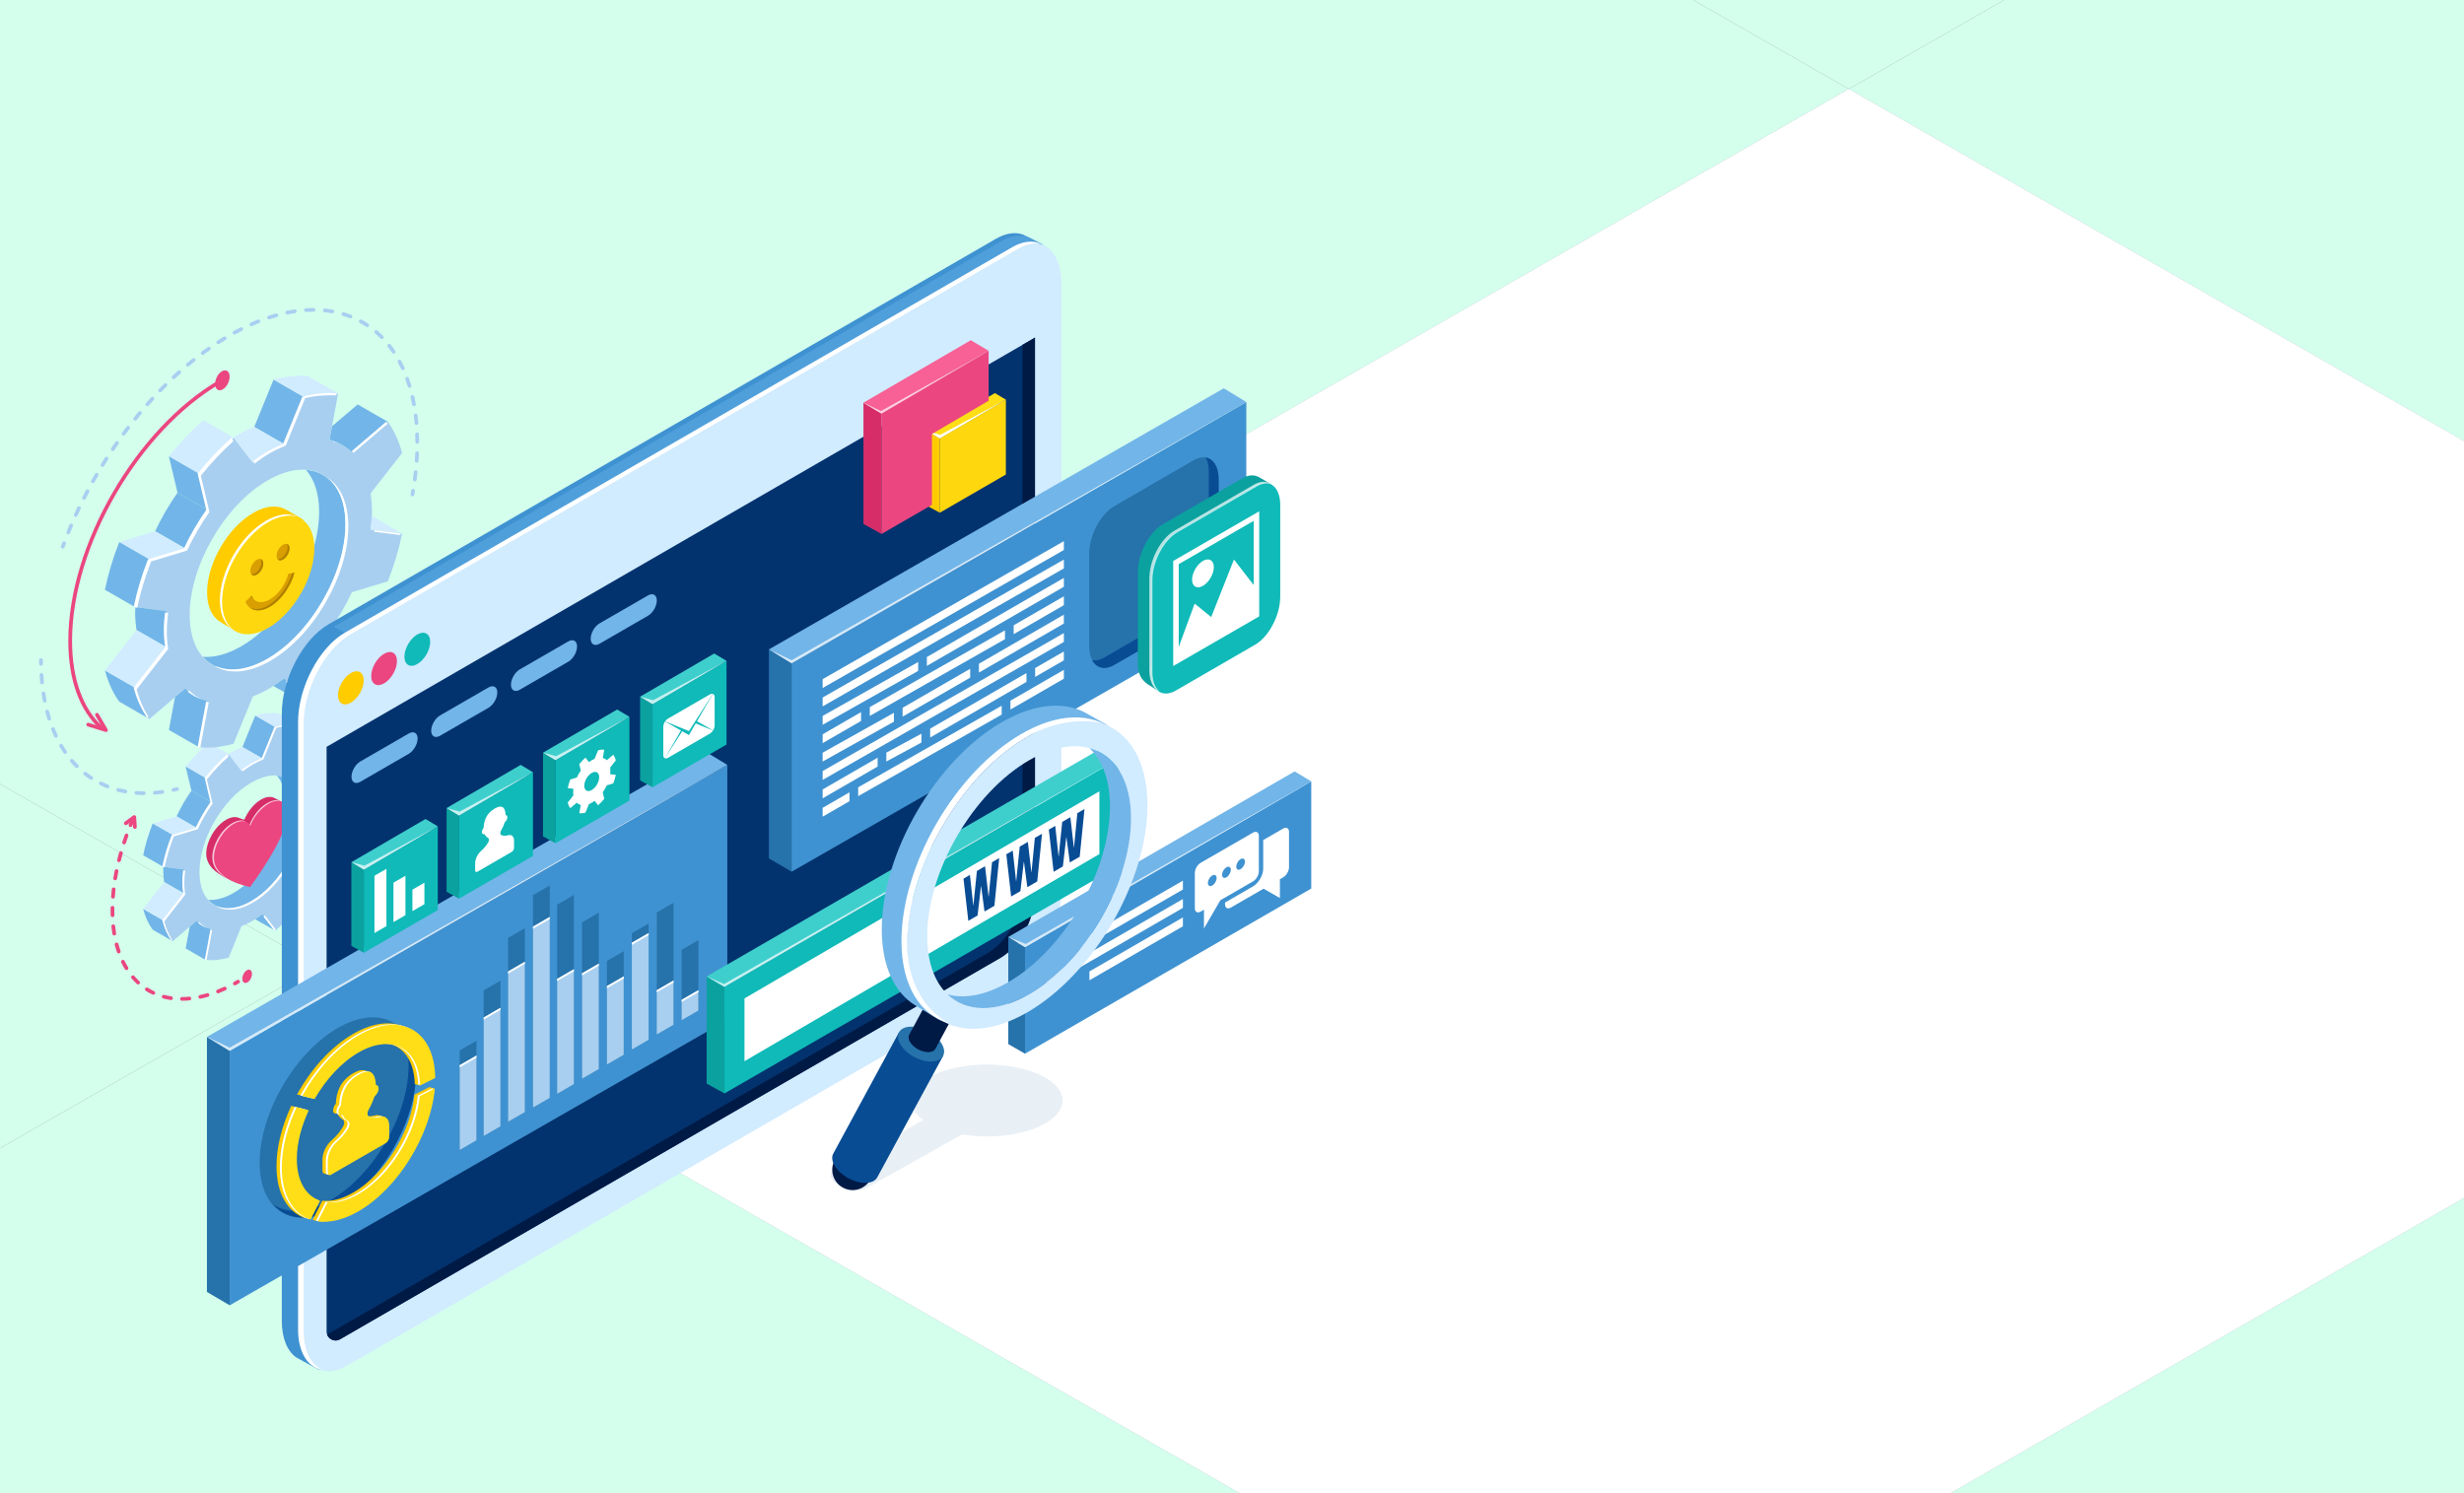 <?xml version="1.0" encoding="utf-8"?>
<!-- Generator: Adobe Illustrator 26.0.1, SVG Export Plug-In . SVG Version: 6.00 Build 0)  -->
<svg version="1.1" id="Layer_1" xmlns="http://www.w3.org/2000/svg" xmlns:xlink="http://www.w3.org/1999/xlink" x="0px" y="0px"
	 viewBox="0 0 660 400" style="enable-background:new 0 0 660 400;" xml:space="preserve">
<rect x="0" y="0" width="660" height="400" fill="#808080" stroke="none"/>
<style type="text/css">
	.st0{fill:#A8CFF0;}
	.st1{fill:#D4FFED;}
	.st2{fill:#D1EBFF;}
	.st3{opacity:0.5;fill:#FFFFFF;}
	.st4{fill:#FFFFFF;}
	.st5{fill:#72B5E8;}
	.st6{fill:#EB4680;}
	.st7{fill:#D62D69;}
	.st8{opacity:0.7;fill:#FFFFFF;}
	.st9{fill:#3F92D1;}
	.st10{fill:#4F9FDB;}
	.st11{fill:#03336E;}
	.st12{fill:#001A46;}
	.st13{fill:#FFCC00;}
	.st14{fill:#0FBAB8;}
	.st15{fill:#2672AB;}
	.st16{fill:#084C94;}
	.st17{fill:#0BA19F;}
	.st18{fill:#FFD70F;}
	.st19{fill:#D99F00;}
	.st20{fill:#B08100;}
	.st21{fill:#FFDE17;}
	.st22{fill:#3ECFCD;}
	.st23{fill:#F76195;}
	.st24{opacity:0.2;fill:#92B4D1;}
</style>
<g>
	<polygon class="st0" points="660,329.54 660,320.89 660,320.89 	"/>
	<polygon class="st1" points="0,307.61 85.24,258.77 0,210 	"/>
	<polygon class="st1" points="453.56,0 495.22,23.84 536.83,0 	"/>
	<polygon class="st2" points="660,0 660,320.89 660,320.89 660,0 660,0 	"/>
	<polygon class="st1" points="0,307.61 0,400 332.1,400 85.24,258.77 	"/>
	<polygon class="st1" points="536.83,0 495.22,23.84 660,118.17 660,0 	"/>
	<polygon class="st3" points="660,400 660,329.54 660,400 	"/>
	<polygon class="st1" points="0,0 0,210 85.24,258.77 495.22,23.84 453.56,0 	"/>
	<polygon class="st1" points="522.45,400 660,400 660,320.89 	"/>
	<polygon class="st2" points="660,118.17 495.22,23.84 85.24,258.77 332.1,400 522.45,400 660,320.89 	"/>
	<polygon class="st4" points="660,118.17 495.22,23.84 85.24,258.77 332.1,400 522.45,400 660,320.89 	"/>
</g>
<g>
	<g>
		<path class="st4" d="M74.59,335.19c-0.17,0.26-0.46,0.5-0.88,0.72c-0.42,0.22-0.96,0.33-1.62,0.33c-0.85,0-1.55-0.27-2.11-0.81
			c-0.55-0.54-0.83-1.25-0.83-2.11v-1.46c0-0.86,0.26-1.57,0.78-2.11c0.52-0.54,1.18-0.82,2-0.82c0.81,0,1.45,0.2,1.92,0.6
			c0.47,0.4,0.7,0.92,0.71,1.55l-0.01,0.03h-0.92c-0.03-0.41-0.19-0.75-0.47-1.02c-0.29-0.27-0.7-0.4-1.23-0.4
			c-0.54,0-0.98,0.2-1.31,0.61c-0.33,0.41-0.5,0.92-0.5,1.55v1.47c0,0.63,0.19,1.15,0.56,1.56c0.37,0.41,0.84,0.61,1.42,0.61
			c0.4,0,0.73-0.05,0.99-0.16c0.26-0.11,0.44-0.23,0.55-0.37v-1.61h-1.56v-0.76h2.52V335.19z"/>
		<path class="st4" d="M80.72,332.84h-3.26v2.54h3.75v0.76H76.5v-7.11h4.66v0.76h-3.7v2.3h3.26V332.84z"/>
		<path class="st4" d="M87.51,329.78h-2.29v6.35h-0.96v-6.35h-2.28v-0.76h5.53V329.78z"/>
		<path class="st4" d="M95.41,334.35c0-0.32-0.12-0.59-0.37-0.81c-0.24-0.22-0.68-0.4-1.3-0.55c-0.75-0.18-1.34-0.44-1.76-0.79
			c-0.42-0.35-0.63-0.79-0.63-1.32c0-0.55,0.23-1.02,0.68-1.39c0.45-0.37,1.04-0.56,1.76-0.56c0.78,0,1.4,0.21,1.86,0.64
			c0.46,0.43,0.68,0.92,0.67,1.48l-0.01,0.03H95.4c0-0.42-0.14-0.75-0.41-1.01c-0.28-0.26-0.67-0.38-1.18-0.38
			c-0.48,0-0.85,0.11-1.1,0.32c-0.26,0.22-0.38,0.5-0.38,0.85c0,0.31,0.14,0.57,0.42,0.77c0.28,0.21,0.73,0.39,1.35,0.54
			c0.75,0.19,1.32,0.46,1.71,0.82c0.39,0.36,0.59,0.81,0.59,1.34c0,0.57-0.23,1.03-0.7,1.38c-0.47,0.35-1.08,0.52-1.84,0.52
			c-0.71,0-1.34-0.19-1.88-0.58c-0.54-0.39-0.81-0.9-0.79-1.54l0.01-0.03h0.92c0,0.46,0.17,0.8,0.5,1.04
			c0.33,0.24,0.75,0.36,1.25,0.36c0.49,0,0.87-0.1,1.15-0.31C95.27,334.97,95.41,334.7,95.41,334.35z"/>
		<path class="st4" d="M102.84,329.78h-2.29v6.35h-0.96v-6.35h-2.28v-0.76h5.53V329.78z"/>
		<path class="st4" d="M107.46,334.3h-2.98l-0.67,1.83h-0.98l2.75-7.11h0.83l2.71,7.11h-0.98L107.46,334.3z M104.78,333.5h2.39
			l-1.17-3.24h-0.03L104.78,333.5z"/>
		<path class="st4" d="M111.29,333.05v3.08h-0.96v-7.11h2.57c0.78,0,1.37,0.17,1.78,0.52c0.41,0.35,0.62,0.85,0.62,1.5
			c0,0.37-0.1,0.68-0.29,0.95c-0.19,0.27-0.47,0.48-0.83,0.64c0.39,0.13,0.67,0.33,0.84,0.62c0.17,0.29,0.26,0.64,0.26,1.06v0.67
			c0,0.22,0.02,0.42,0.07,0.6c0.05,0.18,0.13,0.32,0.25,0.43v0.12h-0.99c-0.13-0.11-0.21-0.27-0.24-0.49
			c-0.04-0.21-0.05-0.44-0.05-0.66v-0.65c0-0.38-0.11-0.69-0.34-0.93c-0.22-0.23-0.53-0.35-0.9-0.35H111.29z M111.29,332.3h1.51
			c0.54,0,0.93-0.1,1.17-0.31c0.24-0.21,0.36-0.52,0.36-0.94c0-0.4-0.12-0.71-0.35-0.93c-0.23-0.22-0.6-0.33-1.09-0.33h-1.61V332.3z
			"/>
		<path class="st4" d="M121.78,329.78h-2.29v6.35h-0.96v-6.35h-2.28v-0.76h5.53V329.78z"/>
		<path class="st4" d="M127.29,332.84h-3.26v2.54h3.75v0.76h-4.72v-7.11h4.66v0.76h-3.7v2.3h3.26V332.84z"/>
		<path class="st4" d="M129.17,336.14v-7.11h2.18c0.93,0,1.68,0.29,2.24,0.86c0.56,0.57,0.84,1.31,0.84,2.21v0.97
			c0,0.91-0.28,1.65-0.84,2.21c-0.56,0.57-1.31,0.85-2.24,0.85H129.17z M130.13,329.78v5.6h1.22c0.66,0,1.18-0.22,1.56-0.65
			c0.38-0.43,0.57-0.99,0.57-1.66v-0.98c0-0.67-0.19-1.22-0.57-1.65c-0.38-0.43-0.9-0.65-1.56-0.65H130.13z"/>
	</g>
</g>
<g>
	<g>
		<g>
			<path class="st5" d="M62.6,239.19c7.67-4.43,13.89-15.15,13.89-23.95c0-3.26-0.86-5.79-2.33-7.46c4.21,0.3,7.06,3.83,7.06,9.77
				c0,8.8-6.22,19.52-13.89,23.95c-4.82,2.78-9.05,2.4-11.54-0.44C57.8,241.21,60.12,240.62,62.6,239.19z"/>
			<path class="st0" d="M49.34,239.38l-5.61,7.19c0.57,2.17,1.44,4.03,2.54,5.56l6.4-5.45c1.12,1.1,2.46,1.87,3.98,2.27l-1.53,8.22
				c1.9,0.18,3.95-0.02,6.13-0.62l3.44-8.43c0.92-0.37,1.85-0.8,2.81-1.35c0.96-0.55,1.89-1.2,2.81-1.9l3.44,4.45
				c2.18-1.91,4.23-4.09,6.13-6.46l-1.53-6.45c1.52-2.16,2.86-4.47,3.98-6.87l6.4-1.93c1.11-2.82,1.97-5.67,2.54-8.5l-5.61-0.71
				c0.14-1.14,0.24-2.27,0.24-3.37c0-1.1-0.1-2.12-0.24-3.09l5.61-7.19c-0.57-2.17-1.44-4.03-2.54-5.56l-6.4,5.45
				c-1.12-1.1-2.46-1.87-3.98-2.27l1.53-8.22c-1.9-0.18-3.95,0.02-6.13,0.62l-3.44,8.43c-0.92,0.37-1.85,0.8-2.81,1.35
				c-0.96,0.55-1.89,1.2-2.81,1.9L61.24,202c-2.18,1.91-4.23,4.09-6.13,6.46l1.53,6.45c-1.52,2.16-2.86,4.47-3.98,6.87l-6.4,1.93
				c-1.11,2.81-1.97,5.67-2.54,8.5l5.61,0.71c-0.14,1.14-0.24,2.27-0.24,3.37C49.1,237.39,49.2,238.41,49.34,239.38z M53.43,233.59
				c0-8.8,6.22-19.52,13.89-23.95c7.67-4.43,13.89-0.88,13.89,7.92s-6.22,19.52-13.89,23.95S53.43,242.39,53.43,233.59z"/>
			<polygon class="st5" points="64.93,200.12 68.37,191.69 73.75,194.78 70.31,203.21 			"/>
			<path class="st2" d="M70.31,203.21c-0.92,0.37-1.85,0.8-2.81,1.35c-0.96,0.55-1.89,1.2-2.81,1.9L61.24,202l0,0
				c0,0,0.58-0.37,0.88-0.54c0.96-0.55,1.89-0.98,2.81-1.35L70.31,203.21z"/>
			<path class="st2" d="M68.37,191.69c2.18-0.6,4.23-0.79,6.13-0.62l5.38,3.09c-1.9-0.18-3.95,0.02-6.13,0.62L68.37,191.69z"/>
			<path class="st2" d="M49.73,205.37c1.9-2.37,3.95-4.54,6.13-6.46l5.38,3.09c-2.17,1.91-4.23,4.09-6.13,6.46L49.73,205.37z"/>
			<polygon class="st5" points="55.11,208.46 56.65,214.91 51.27,211.82 49.73,205.37 			"/>
			<path class="st5" d="M56.65,214.91c-1.52,2.16-2.86,4.47-3.98,6.87l-5.38-3.09c1.12-2.39,2.46-4.71,3.98-6.87L56.65,214.91z"/>
			<polygon class="st2" points="52.66,221.78 46.27,223.71 40.89,220.62 47.29,218.69 			"/>
			<path class="st5" d="M46.27,223.71c-1.11,2.81-1.97,5.67-2.54,8.5l-5.38-3.09c0.57-2.83,1.44-5.68,2.54-8.5L46.27,223.71z"/>
			<path class="st5" d="M78.35,202.38l0.45-2.39l4.55-3.88l5.38,3.09l-6.4,5.45C81.21,203.55,79.87,202.79,78.35,202.38z"/>
			<path class="st5" d="M43.72,246.57c0.57,2.17,1.44,4.03,2.54,5.56l-5.38-3.09c-1.11-1.54-1.97-3.39-2.54-5.56L43.72,246.57z"/>
			<path class="st5" d="M43.96,236.29c-0.14-0.97-0.24-1.99-0.24-3.09c0-0.32,0.02-0.65,0.04-0.98l5.58,0.71
				c-0.14,1.14-0.24,2.27-0.24,3.37c0,1.1,0.1,2.12,0.24,3.09L43.96,236.29z"/>
			<polygon class="st2" points="49.34,239.38 43.72,246.57 38.35,243.48 43.96,236.29 			"/>
			<path class="st5" d="M52.66,246.68c1.12,1.1,2.46,1.87,3.98,2.27l-1.53,8.22l-5.38-3.09l1.09-5.83L52.66,246.68z"/>
			<path class="st2" d="M85.86,215.95l5.41,3.18l-5.61-0.71C85.76,217.58,85.82,216.76,85.86,215.95z"/>
			<path class="st5" d="M70.31,244.88l3.44,4.45l-5.42-3.08C69,245.82,69.66,245.37,70.31,244.88z"/>
			<g>
				<path class="st4" d="M79,202.76l0.02-0.08c0.26,0.1,0.5,0.22,0.75,0.34C79.51,202.92,79.26,202.82,79,202.76z"/>
				<path class="st4" d="M86.34,218.51L91,219.1c-0.02,0.09-0.04,0.18-0.06,0.27l-4.63-0.59C86.32,218.69,86.32,218.6,86.34,218.51z
					"/>
				<path class="st4" d="M55.41,208.81l1.53,6.45c-1.52,2.16-2.87,4.47-3.98,6.87l-6.4,1.93c-1.07,2.72-1.91,5.49-2.48,8.23
					l-0.63-0.1c0.57-2.83,1.44-5.68,2.54-8.5l6.4-1.93c1.12-2.39,2.46-4.71,3.98-6.87l-1.53-6.45c1.9-2.37,3.95-4.54,6.13-6.46
					l0.21,0.71C59.14,204.52,57.2,206.58,55.41,208.81z"/>
				<path class="st4" d="M67.27,241.4c7.67-4.43,13.89-15.15,13.89-23.95c0-3.89-1.22-6.74-3.24-8.33c2.33,1.5,3.76,4.49,3.76,8.71
					c0,8.8-6.22,19.52-13.89,23.95c-3.87,2.24-7.37,2.43-9.89,0.95c0.19,0.06,0.38,0.09,0.57,0.14
					C60.88,243.73,63.94,243.32,67.27,241.4z"/>
				<path class="st4" d="M55.61,248.67c-0.92-0.33-1.77-0.8-2.53-1.42l0.24-0.2C54,247.72,54.77,248.26,55.61,248.67z"/>
				<path class="st4" d="M82.53,204.8c0.23,0.01,0-0.18-0.24-0.37l6.16-5.25c0.17,0.24,0.33,0.51,0.04,0.54L82.53,204.8z"/>
				<path class="st4" d="M56.8,249.32l-1.47,7.87c0.17-0.01-0.16-0.01-0.49-0.04l1.52-8.14C56.67,249.13,56.98,249.24,56.8,249.32z"
					/>
				<path class="st4" d="M48.83,236.26c0-1.01,0.09-2.05,0.21-3.09l0.56,0.04c-0.14,1.14-0.24,2.27-0.24,3.37
					c0,1.1,0.1,2.12,0.24,3.09l-5.61,7.19c0.48,1.82,1.18,3.42,2.05,4.8L46,252.11c-1.11-1.54-1.97-3.39-2.54-5.56l5.61-7.19
					C48.93,238.38,48.83,237.36,48.83,236.26z"/>
				<path class="st4" d="M73.99,195l-3.44,8.43c-0.92,0.37-1.85,0.8-2.81,1.35c-0.96,0.55-1.89,1.2-2.81,1.9l-0.11-0.53
					c0.79-0.58,1.59-1.14,2.42-1.61c0.96-0.55,1.89-0.98,2.81-1.35l3.44-8.43c2.18-0.6,4.23-0.79,6.13-0.62l-0.07,0.35
					C77.93,194.45,75.79,194.5,73.99,195z"/>
				<path class="st4" d="M70.96,245.25l2.88,3.72c-0.12,0.11-0.24,0.23-0.36,0.33l-2.92-3.77C70.7,245.44,70.83,245.35,70.96,245.25
					z"/>
			</g>
		</g>
		<g>
			<path class="st5" d="M64.59,173.15c11.54-6.66,20.89-22.79,20.89-36.03c0-4.91-1.3-8.71-3.51-11.23
				c6.33,0.46,10.61,5.76,10.61,14.7c0,13.24-9.35,29.37-20.89,36.03c-7.25,4.18-13.61,3.61-17.35-0.67
				C57.37,176.18,60.86,175.3,64.59,173.15z"/>
			<path class="st0" d="M44.65,173.43l-8.44,10.82c0.86,3.26,2.16,6.05,3.83,8.36l9.62-8.2c1.68,1.66,3.7,2.81,5.99,3.41
				l-2.31,12.37c2.85,0.27,5.94-0.03,9.21-0.93l5.18-12.68c1.38-0.55,2.79-1.2,4.23-2.03c1.44-0.83,2.85-1.81,4.23-2.85l5.18,6.7
				c3.27-2.87,6.36-6.15,9.21-9.71l-2.31-9.71c2.29-3.25,4.31-6.73,5.99-10.33l9.62-2.91c1.67-4.23,2.97-8.53,3.83-12.78l-8.44-1.07
				c0.21-1.71,0.36-3.41,0.36-5.06c0-1.66-0.14-3.19-0.36-4.65l8.44-10.82c-0.86-3.26-2.16-6.05-3.83-8.36l-9.62,8.2
				c-1.68-1.66-3.7-2.81-5.99-3.41l2.31-12.37c-2.85-0.27-5.94,0.03-9.21,0.93l-5.18,12.68c-1.38,0.55-2.79,1.2-4.23,2.03
				c-1.44,0.83-2.85,1.81-4.23,2.85l-5.18-6.7c-3.27,2.88-6.36,6.15-9.21,9.71l2.31,9.71c-2.29,3.25-4.31,6.73-5.99,10.33
				l-9.62,2.91c-1.67,4.23-2.97,8.53-3.83,12.78l8.44,1.07c-0.21,1.71-0.36,3.41-0.36,5.06C44.29,170.44,44.43,171.97,44.65,173.43z
				 M50.81,164.72c0-13.24,9.35-29.37,20.89-36.03c11.54-6.66,20.89-1.33,20.89,11.91s-9.35,29.37-20.89,36.03
				C60.16,183.29,50.81,177.95,50.81,164.72z"/>
			<polygon class="st5" points="68.1,114.37 73.28,101.69 81.37,106.34 76.19,119.02 			"/>
			<path class="st2" d="M76.19,119.02c-1.38,0.55-2.79,1.2-4.23,2.03c-1.44,0.83-2.85,1.81-4.23,2.85l-5.18-6.7l0,0
				c0,0,0.88-0.55,1.32-0.81c1.44-0.83,2.85-1.48,4.23-2.03L76.19,119.02z"/>
			<path class="st2" d="M73.28,101.69c3.27-0.9,6.36-1.2,9.21-0.93l8.09,4.65c-2.85-0.27-5.94,0.03-9.21,0.93L73.28,101.69z"/>
			<path class="st2" d="M45.24,122.27c2.85-3.56,5.94-6.84,9.21-9.71l8.09,4.65c-3.27,2.87-6.36,6.15-9.21,9.71L45.24,122.27z"/>
			<polygon class="st5" points="53.33,126.92 55.64,136.63 47.55,131.98 45.24,122.27 			"/>
			<path class="st5" d="M55.64,136.63c-2.29,3.25-4.31,6.73-5.99,10.33l-8.09-4.65c1.68-3.6,3.7-7.08,5.99-10.33L55.64,136.63z"/>
			<polygon class="st2" points="49.65,146.96 40.03,149.87 31.94,145.22 41.56,142.31 			"/>
			<path class="st5" d="M40.03,149.87c-1.67,4.23-2.97,8.53-3.83,12.78L28.11,158c0.86-4.25,2.16-8.55,3.83-12.78L40.03,149.87z"/>
			<path class="st5" d="M88.28,117.78l0.67-3.6l6.85-5.84l8.09,4.65l-9.62,8.2C92.59,119.54,90.57,118.39,88.28,117.78z"/>
			<path class="st5" d="M36.2,184.25c0.86,3.26,2.16,6.05,3.83,8.36l-8.09-4.65c-1.67-2.31-2.97-5.11-3.83-8.36L36.2,184.25z"/>
			<path class="st5" d="M36.56,168.78c-0.21-1.46-0.36-3-0.36-4.65c0-0.49,0.03-0.98,0.06-1.48l8.39,1.06
				c-0.21,1.71-0.36,3.41-0.36,5.06c0,1.66,0.14,3.19,0.36,4.65L36.56,168.78z"/>
			<polygon class="st2" points="44.65,173.43 36.2,184.25 28.11,179.6 36.56,168.78 			"/>
			<path class="st5" d="M49.65,184.41c1.68,1.66,3.7,2.81,5.99,3.41l-2.31,12.37l-8.09-4.65l1.63-8.77L49.65,184.41z"/>
			<path class="st2" d="M99.58,138.18l8.14,4.78l-8.44-1.07C99.43,140.64,99.53,139.41,99.58,138.18z"/>
			<path class="st5" d="M76.19,181.7l5.18,6.7l-8.15-4.64C74.22,183.12,75.22,182.44,76.19,181.7z"/>
			<g>
				<path class="st4" d="M89.27,118.34l0.02-0.12c0.39,0.15,0.75,0.32,1.12,0.51C90.03,118.59,89.66,118.44,89.27,118.34z"/>
				<path class="st4" d="M100.3,142.04l7.01,0.89c-0.03,0.14-0.06,0.27-0.09,0.41l-6.96-0.88
					C100.28,142.31,100.28,142.18,100.3,142.04z"/>
				<path class="st4" d="M53.79,127.45l2.31,9.71c-2.29,3.25-4.31,6.73-5.99,10.33l-9.62,2.91c-1.61,4.1-2.87,8.26-3.73,12.37
					l-0.95-0.16c0.86-4.25,2.16-8.55,3.83-12.78l9.62-2.91c1.68-3.6,3.7-7.08,5.99-10.33l-2.31-9.71c2.85-3.56,5.94-6.84,9.21-9.71
					l0.32,1.07C59.39,120.99,56.48,124.09,53.79,127.45z"/>
				<path class="st4" d="M71.62,176.47c11.54-6.66,20.89-22.79,20.89-36.03c0-5.85-1.83-10.13-4.87-12.54
					c3.51,2.26,5.66,6.76,5.66,13.1c0,13.24-9.35,29.37-20.89,36.03c-5.82,3.36-11.09,3.66-14.88,1.43
					c0.28,0.09,0.57,0.14,0.86,0.21C62.01,179.98,66.61,179.36,71.62,176.47z"/>
				<path class="st4" d="M54.09,187.41c-1.39-0.5-2.66-1.21-3.81-2.13l0.36-0.3C51.66,185.99,52.82,186.78,54.09,187.41z"/>
				<path class="st4" d="M94.57,121.42c0.35,0.01,0-0.27-0.36-0.56l9.26-7.9c0.26,0.36,0.5,0.76,0.06,0.81L94.57,121.42z"/>
				<path class="st4" d="M55.87,188.39l-2.21,11.84c0.26-0.01-0.25-0.02-0.73-0.06l2.28-12.25
					C55.67,188.09,56.14,188.26,55.87,188.39z"/>
				<path class="st4" d="M43.88,168.74c0-1.52,0.13-3.08,0.32-4.65l0.84,0.06c-0.21,1.71-0.36,3.41-0.36,5.06
					c0,1.66,0.14,3.19,0.36,4.65l-8.44,10.82c0.72,2.75,1.78,5.14,3.08,7.22l-0.05,0.67c-1.67-2.31-2.97-5.11-3.83-8.36l8.44-10.82
					C44.03,171.93,43.88,170.4,43.88,168.74z"/>
				<path class="st4" d="M81.73,106.68l-5.18,12.68c-1.38,0.55-2.79,1.2-4.23,2.03c-1.44,0.83-2.85,1.81-4.23,2.85l-0.16-0.8
					c1.19-0.88,2.4-1.71,3.63-2.42c1.44-0.83,2.85-1.48,4.23-2.03l5.18-12.68c3.27-0.9,6.36-1.2,9.21-0.93l-0.1,0.53
					C87.65,105.84,84.44,105.93,81.73,106.68z"/>
				<path class="st4" d="M77.18,182.26l4.33,5.6c-0.18,0.16-0.36,0.34-0.54,0.5l-4.38-5.67C76.78,182.55,76.98,182.41,77.18,182.26z
					"/>
			</g>
		</g>
		<path class="st6" d="M61.5,100.76c-0.06-1.34-0.98-1.92-2.05-1.3c-1.07,0.62-1.89,2.2-1.82,3.54c0.06,1.34,0.98,1.92,2.05,1.3
			C60.75,103.68,61.57,102.1,61.5,100.76z"/>
		<path class="st6" d="M67.49,260.8c-0.04-0.89-0.65-1.28-1.37-0.87c-0.71,0.41-1.25,1.47-1.21,2.36c0.04,0.89,0.65,1.28,1.37,0.87
			C66.99,262.74,67.53,261.69,67.49,260.8z"/>
		<g>
			<path class="st6" d="M28.38,196.09c0.15,0,0.3-0.07,0.39-0.19c0.13-0.16,0.14-0.38,0.04-0.56l-2.4-4.11
				c-0.14-0.24-0.45-0.32-0.68-0.18c-0.24,0.14-0.32,0.45-0.18,0.68l1.75,3l-3.54-1.09c-0.26-0.08-0.54,0.07-0.62,0.33
				c-0.08,0.26,0.07,0.54,0.33,0.62l4.76,1.47C28.28,196.08,28.33,196.09,28.38,196.09z"/>
		</g>
		<g>
			<path class="st7" d="M69.9,214.21c-1.87,1.08-3.52,3.15-4.46,5.38c-0.02,0.04-1.06-0.33-1.48-0.5c-0.92-0.37-2.12-0.23-3.43,0.53
				c-2.92,1.69-5.29,5.77-5.29,9.12c0,6.13,10.49,8.25,10.49,8.25s9.97-13.33,9.97-19.45c0-1.67,0.71-2.19-0.24-2.73
				c-0.08-0.05-1.98-1.06-2.07-1.09C72.46,213.3,71.24,213.44,69.9,214.21z"/>
			<path class="st6" d="M71.67,215.16c-2.04,1.18-3.8,3.52-4.68,5.96c-0.88-1.42-2.65-1.73-4.68-0.55
				c-2.92,1.69-5.29,5.77-5.29,9.12c0,6.13,9.97,7.94,9.97,7.94s9.97-13.33,9.97-19.45C76.96,214.83,74.59,213.48,71.67,215.16z"/>
			<g>
				<path class="st8" d="M71.96,215.29c-2.04,1.18-4.04,3.52-4.92,5.97c-0.18-0.29,0.07-0.18-0.18-0.38
					c0.92-2.33,2.61-4.52,4.55-5.64c1.6-0.92,2.81-1.14,3.76-0.55C74.28,214.42,73.17,214.59,71.96,215.29z"/>
				<path class="st8" d="M62.16,220.55c1.59-0.92,2.84-0.94,3.63-0.45c-0.89-0.27-1.99-0.1-3.2,0.6c-2.92,1.69-5.29,5.77-5.29,9.12
					c0,2.85,2.15,4.76,4.46,6c-2.58-1.21-4.89-2.98-4.89-6.15C56.87,226.32,59.24,222.24,62.16,220.55z"/>
			</g>
		</g>
		<g>
			<path class="st6" d="M26.86,195.41l0.67-0.74c-5.38-4.89-8.23-12.85-8.23-23.03c0-25.34,17.97-56.33,40.05-69.08l-0.5-0.87
				C36.5,114.6,18.3,145.97,18.3,171.63C18.3,182.11,21.26,190.33,26.86,195.41z"/>
		</g>
		<g>
			<g>
				<path class="st0" d="M10.99,178.34C10.99,178.34,11,178.34,10.99,178.34c0.28,0,0.5-0.23,0.5-0.51c0-0.33-0.01-0.66-0.01-0.99
					c0-0.28-0.22-0.5-0.5-0.5c-0.28,0-0.5,0.22-0.5,0.5c0,0.34,0,0.68,0.01,1.01C10.5,178.12,10.72,178.34,10.99,178.34z"/>
			</g>
			<g>
				<path class="st0" d="M38.51,212.99c-0.67,0-1.35-0.03-2.02-0.08c-0.28-0.02-0.48-0.26-0.46-0.54c0.02-0.28,0.26-0.48,0.54-0.46
					c0.64,0.05,1.3,0.08,1.95,0.08c0.28,0,0.5,0.23,0.5,0.5C39.01,212.77,38.79,212.99,38.51,212.99
					C38.51,212.99,38.51,212.99,38.51,212.99z M40.99,212.42c-0.02-0.28,0.18-0.52,0.46-0.54c0.64-0.05,1.29-0.13,1.95-0.22
					c0.27-0.03,0.53,0.15,0.56,0.43c0.04,0.27-0.15,0.53-0.43,0.56c-0.67,0.09-1.34,0.17-2,0.23c-0.01,0-0.03,0-0.04,0
					C41.23,212.88,41.01,212.68,40.99,212.42z M33.49,212.53c-0.67-0.12-1.33-0.27-1.97-0.44c-0.27-0.07-0.43-0.34-0.36-0.61
					c0.07-0.27,0.35-0.43,0.61-0.36c0.62,0.16,1.26,0.3,1.9,0.42c0.27,0.05,0.45,0.31,0.4,0.58c-0.04,0.24-0.25,0.41-0.49,0.41
					C33.55,212.53,33.52,212.53,33.49,212.53z M28.63,211.14c-0.62-0.25-1.25-0.52-1.85-0.82c-0.25-0.12-0.35-0.42-0.23-0.67
					c0.12-0.25,0.42-0.35,0.67-0.23c0.58,0.28,1.17,0.55,1.77,0.79c0.26,0.1,0.38,0.39,0.28,0.65c-0.08,0.2-0.27,0.32-0.46,0.32
					C28.75,211.18,28.69,211.17,28.63,211.14z M24.15,208.82c-0.56-0.37-1.12-0.77-1.64-1.18c-0.22-0.17-0.25-0.49-0.08-0.7
					c0.17-0.22,0.49-0.25,0.7-0.08c0.5,0.4,1.04,0.78,1.58,1.14c0.23,0.15,0.29,0.46,0.14,0.69c-0.1,0.15-0.25,0.22-0.42,0.22
					C24.33,208.9,24.23,208.87,24.15,208.82z M20.23,205.62c-0.47-0.48-0.94-0.97-1.37-1.48c-0.18-0.21-0.16-0.53,0.05-0.71
					c0.21-0.18,0.53-0.15,0.71,0.05c0.42,0.49,0.86,0.97,1.32,1.43c0.2,0.2,0.2,0.51,0,0.71c-0.1,0.1-0.23,0.15-0.35,0.15
					C20.46,205.76,20.33,205.71,20.23,205.62z M17.02,201.73c-0.38-0.55-0.74-1.13-1.08-1.7c-0.14-0.24-0.06-0.54,0.18-0.68
					c0.24-0.14,0.54-0.06,0.68,0.18c0.33,0.56,0.68,1.11,1.05,1.65c0.16,0.23,0.1,0.54-0.13,0.7c-0.09,0.06-0.18,0.09-0.28,0.09
					C17.27,201.94,17.12,201.87,17.02,201.73z M14.53,197.35c-0.28-0.6-0.55-1.21-0.81-1.85c-0.1-0.26,0.02-0.55,0.28-0.65
					c0.26-0.1,0.55,0.02,0.65,0.28c0.25,0.61,0.51,1.21,0.78,1.79c0.12,0.25,0.01,0.55-0.24,0.67c-0.07,0.03-0.14,0.05-0.21,0.05
					C14.79,197.64,14.61,197.53,14.53,197.35z M12.71,192.67c-0.2-0.63-0.38-1.27-0.56-1.93c-0.07-0.27,0.09-0.54,0.36-0.61
					c0.26-0.07,0.54,0.09,0.61,0.36c0.17,0.64,0.35,1.27,0.54,1.88c0.08,0.26-0.06,0.54-0.33,0.63c-0.05,0.02-0.1,0.02-0.15,0.02
					C12.97,193.02,12.77,192.88,12.71,192.67z M11.48,187.8c-0.13-0.65-0.24-1.31-0.34-1.98c-0.04-0.27,0.15-0.53,0.42-0.57
					c0.28-0.04,0.53,0.15,0.57,0.42c0.1,0.66,0.21,1.3,0.34,1.94c0.05,0.27-0.12,0.53-0.4,0.59c-0.03,0.01-0.06,0.01-0.1,0.01
					C11.73,188.21,11.53,188.04,11.48,187.8z M10.76,182.85c-0.06-0.66-0.12-1.32-0.16-2c-0.02-0.28,0.19-0.51,0.47-0.53
					c0.3-0.02,0.51,0.19,0.53,0.47c0.04,0.66,0.09,1.32,0.16,1.96c0.03,0.27-0.18,0.52-0.45,0.55c-0.02,0-0.03,0-0.05,0
					C11.01,183.3,10.79,183.1,10.76,182.85z"/>
			</g>
			<g>
				<path class="st0" d="M46.44,212.11c0.04,0,0.07,0,0.11-0.01c0.33-0.07,0.66-0.15,0.99-0.23c0.27-0.07,0.43-0.34,0.37-0.61
					c-0.07-0.27-0.34-0.43-0.61-0.37c-0.32,0.08-0.64,0.16-0.96,0.23c-0.27,0.06-0.44,0.33-0.38,0.6
					C46.01,211.95,46.21,212.11,46.44,212.11z"/>
			</g>
		</g>
		<g>
			<g>
				<path class="st0" d="M110.48,132.96c0.24,0,0.45-0.17,0.49-0.41c0.06-0.33,0.12-0.66,0.17-0.99c0.05-0.27-0.14-0.53-0.41-0.58
					c-0.27-0.05-0.53,0.14-0.58,0.41c-0.05,0.33-0.11,0.65-0.17,0.98c-0.05,0.27,0.13,0.53,0.4,0.58
					C110.42,132.96,110.45,132.96,110.48,132.96z"/>
			</g>
			<g>
				<path class="st0" d="M18.1,143.09c-0.26-0.1-0.38-0.4-0.28-0.65c0.25-0.63,0.52-1.26,0.78-1.88c0.11-0.25,0.4-0.37,0.66-0.26
					c0.25,0.11,0.37,0.4,0.26,0.66c-0.26,0.62-0.52,1.24-0.77,1.86c-0.08,0.19-0.27,0.31-0.46,0.31
					C18.23,143.12,18.16,143.11,18.1,143.09z M20.09,138.42c-0.25-0.11-0.36-0.41-0.25-0.66c0.28-0.62,0.57-1.23,0.86-1.85
					c0.12-0.25,0.42-0.35,0.67-0.24c0.25,0.12,0.35,0.42,0.24,0.67c-0.29,0.61-0.58,1.22-0.85,1.83c-0.08,0.18-0.27,0.29-0.45,0.29
					C20.23,138.47,20.15,138.45,20.09,138.42z M22.27,133.85c-0.25-0.12-0.34-0.43-0.22-0.67c0.31-0.6,0.62-1.21,0.94-1.81
					c0.13-0.24,0.43-0.34,0.68-0.21c0.24,0.13,0.34,0.43,0.21,0.68c-0.31,0.6-0.62,1.19-0.93,1.79c-0.09,0.17-0.26,0.27-0.45,0.27
					C22.42,133.9,22.34,133.89,22.27,133.85z M24.64,129.37c-0.24-0.14-0.33-0.44-0.19-0.68c0.33-0.59,0.67-1.18,1.01-1.77
					c0.14-0.24,0.45-0.32,0.68-0.18c0.24,0.14,0.32,0.45,0.18,0.68c-0.34,0.58-0.67,1.17-1,1.75c-0.09,0.16-0.26,0.25-0.44,0.25
					C24.8,129.43,24.72,129.41,24.64,129.37z M111.04,128.97c-0.27-0.04-0.47-0.29-0.43-0.56c0.09-0.67,0.17-1.33,0.24-2
					c0.03-0.27,0.28-0.47,0.55-0.44c0.27,0.03,0.47,0.28,0.44,0.55c-0.07,0.67-0.15,1.35-0.24,2.02c-0.03,0.25-0.25,0.43-0.5,0.43
					C111.08,128.97,111.06,128.97,111.04,128.97z M27.19,125c-0.23-0.15-0.31-0.45-0.16-0.69c0.36-0.58,0.72-1.15,1.08-1.72
					c0.15-0.23,0.46-0.3,0.69-0.15c0.23,0.15,0.3,0.46,0.15,0.69c-0.36,0.57-0.72,1.14-1.07,1.71c-0.09,0.15-0.26,0.24-0.43,0.24
					C27.36,125.07,27.27,125.05,27.19,125z M111.57,123.94c-0.28-0.02-0.48-0.26-0.46-0.53c0.05-0.67,0.08-1.34,0.11-2.01
					c0.01-0.27,0.23-0.48,0.5-0.48c0.01,0,0.01,0,0.02,0c0.28,0.01,0.49,0.24,0.48,0.52c-0.03,0.68-0.06,1.36-0.11,2.04
					c-0.02,0.26-0.24,0.47-0.5,0.47C111.6,123.94,111.58,123.94,111.57,123.94z M29.92,120.73c-0.23-0.15-0.29-0.47-0.13-0.69
					c0.38-0.56,0.76-1.12,1.15-1.67c0.16-0.23,0.47-0.28,0.7-0.12c0.23,0.16,0.28,0.47,0.12,0.7c-0.38,0.55-0.76,1.1-1.14,1.66
					c-0.1,0.14-0.25,0.22-0.41,0.22C30.1,120.82,30,120.79,29.92,120.73z M111.27,118.38c0-0.68-0.02-1.35-0.04-2.01
					c-0.01-0.28,0.21-0.51,0.48-0.52c0.01,0,0.01,0,0.02,0c0.27,0,0.49,0.21,0.5,0.48c0.02,0.67,0.04,1.35,0.04,2.04
					c0,0.28-0.22,0.5-0.5,0.5c0,0,0,0,0,0C111.49,118.88,111.27,118.66,111.27,118.38z M32.82,116.59c-0.22-0.16-0.27-0.48-0.11-0.7
					c0.4-0.55,0.81-1.09,1.22-1.62c0.17-0.22,0.48-0.26,0.7-0.09c0.22,0.17,0.26,0.48,0.09,0.7c-0.41,0.53-0.81,1.07-1.21,1.61
					c-0.1,0.13-0.25,0.2-0.4,0.2C33.01,116.68,32.9,116.65,32.82,116.59z M111.05,113.37c-0.06-0.68-0.13-1.34-0.21-2
					c-0.03-0.27,0.16-0.52,0.44-0.56c0.27-0.03,0.52,0.16,0.56,0.43c0.08,0.67,0.15,1.34,0.21,2.03c0.02,0.28-0.18,0.52-0.46,0.54
					c-0.01,0-0.03,0-0.04,0C111.29,113.82,111.07,113.63,111.05,113.37z M35.89,112.57c-0.21-0.17-0.25-0.49-0.08-0.7
					c0.42-0.53,0.85-1.05,1.29-1.57c0.18-0.21,0.5-0.24,0.7-0.06c0.21,0.18,0.24,0.49,0.06,0.7c-0.43,0.51-0.86,1.03-1.28,1.56
					c-0.1,0.12-0.24,0.19-0.39,0.19C36.09,112.68,35.98,112.64,35.89,112.57z M39.13,108.69c-0.21-0.18-0.23-0.5-0.04-0.71
					c0.45-0.51,0.9-1.01,1.36-1.51c0.19-0.2,0.5-0.22,0.71-0.03c0.2,0.19,0.22,0.5,0.03,0.71c-0.45,0.49-0.9,0.99-1.34,1.49
					c-0.1,0.11-0.24,0.17-0.38,0.17C39.34,108.82,39.23,108.77,39.13,108.69z M110.39,108.4c-0.12-0.67-0.26-1.32-0.4-1.96
					c-0.06-0.27,0.11-0.54,0.38-0.6c0.27-0.06,0.54,0.11,0.6,0.38c0.15,0.66,0.29,1.32,0.41,2c0.05,0.27-0.13,0.53-0.4,0.58
					c-0.03,0.01-0.06,0.01-0.09,0.01C110.64,108.81,110.43,108.64,110.39,108.4z M42.55,104.96c-0.2-0.19-0.2-0.51-0.01-0.71
					c0.47-0.49,0.95-0.97,1.43-1.45c0.2-0.19,0.51-0.19,0.71,0c0.19,0.2,0.19,0.51,0,0.71c-0.48,0.47-0.95,0.95-1.42,1.43
					c-0.1,0.1-0.23,0.15-0.36,0.15C42.77,105.1,42.64,105.06,42.55,104.96z M109.22,103.54c-0.2-0.65-0.41-1.28-0.63-1.9
					c-0.09-0.26,0.04-0.55,0.3-0.64c0.25-0.09,0.55,0.04,0.64,0.3c0.23,0.63,0.44,1.28,0.65,1.95c0.08,0.26-0.07,0.54-0.33,0.62
					c-0.05,0.01-0.1,0.02-0.15,0.02C109.48,103.89,109.29,103.75,109.22,103.54z M46.15,101.4c-0.19-0.2-0.18-0.52,0.03-0.71
					c0.5-0.46,1-0.92,1.5-1.37c0.21-0.18,0.52-0.16,0.71,0.04c0.18,0.21,0.17,0.52-0.04,0.71c-0.5,0.45-1,0.9-1.49,1.36
					c-0.1,0.09-0.22,0.13-0.34,0.13C46.38,101.56,46.24,101.51,46.15,101.4z M107.46,98.87c-0.28-0.61-0.58-1.21-0.89-1.78
					c-0.13-0.24-0.04-0.55,0.2-0.68c0.24-0.13,0.55-0.04,0.68,0.2c0.32,0.6,0.62,1.21,0.91,1.84c0.12,0.25,0.01,0.55-0.25,0.66
					c-0.07,0.03-0.14,0.05-0.21,0.05C107.72,99.16,107.54,99.05,107.46,98.87z M49.93,98.03c-0.18-0.21-0.15-0.53,0.06-0.7
					c0.52-0.44,1.05-0.87,1.58-1.29c0.21-0.17,0.53-0.14,0.7,0.08c0.17,0.22,0.14,0.53-0.08,0.7c-0.52,0.42-1.04,0.84-1.56,1.27
					c-0.09,0.08-0.21,0.12-0.32,0.12C50.17,98.21,50.02,98.15,49.93,98.03z M53.89,94.88c-0.16-0.22-0.12-0.54,0.11-0.7
					c0.55-0.4,1.1-0.8,1.65-1.19c0.23-0.16,0.54-0.1,0.7,0.12c0.16,0.23,0.1,0.54-0.12,0.7c-0.55,0.38-1.09,0.78-1.63,1.18
					c-0.09,0.07-0.19,0.1-0.3,0.1C54.14,95.08,53.98,95.01,53.89,94.88z M105.04,94.53c-0.37-0.55-0.77-1.1-1.17-1.61
					c-0.17-0.22-0.13-0.53,0.08-0.7c0.22-0.17,0.53-0.13,0.7,0.08c0.42,0.53,0.82,1.09,1.21,1.67c0.15,0.23,0.09,0.54-0.14,0.69
					c-0.09,0.06-0.18,0.08-0.28,0.08C105.29,94.75,105.13,94.67,105.04,94.53z M58.03,91.98c-0.15-0.23-0.08-0.54,0.15-0.69
					c0.57-0.37,1.15-0.73,1.73-1.08c0.23-0.14,0.54-0.07,0.69,0.17c0.14,0.24,0.07,0.54-0.17,0.69c-0.57,0.35-1.14,0.7-1.71,1.06
					c-0.08,0.05-0.18,0.08-0.27,0.08C58.29,92.21,58.13,92.12,58.03,91.98z M101.91,90.68c-0.46-0.47-0.95-0.92-1.45-1.35
					c-0.21-0.18-0.23-0.5-0.05-0.71c0.18-0.21,0.5-0.23,0.71-0.05c0.52,0.45,1.02,0.92,1.51,1.41c0.19,0.2,0.19,0.51,0,0.71
					c-0.1,0.1-0.22,0.14-0.35,0.14C102.13,90.83,102,90.78,101.91,90.68z M62.37,89.36c-0.13-0.24-0.04-0.55,0.2-0.68
					c0.61-0.33,1.21-0.65,1.81-0.95c0.25-0.13,0.55-0.03,0.67,0.22c0.12,0.25,0.03,0.55-0.22,0.67c-0.59,0.3-1.18,0.61-1.78,0.93
					c-0.08,0.04-0.16,0.06-0.24,0.06C62.63,89.62,62.46,89.53,62.37,89.36z M98.09,87.54c-0.55-0.36-1.12-0.71-1.69-1.02
					c-0.24-0.13-0.33-0.44-0.2-0.68c0.13-0.24,0.44-0.33,0.68-0.2c0.6,0.33,1.2,0.69,1.77,1.07c0.23,0.15,0.29,0.46,0.14,0.69
					c-0.1,0.15-0.25,0.22-0.42,0.22C98.27,87.62,98.17,87.59,98.09,87.54z M66.89,87.08c-0.11-0.25,0-0.55,0.25-0.66
					c0.63-0.28,1.26-0.54,1.88-0.79c0.26-0.1,0.55,0.02,0.65,0.28c0.1,0.26-0.02,0.55-0.28,0.65c-0.61,0.24-1.23,0.5-1.85,0.78
					c-0.07,0.03-0.13,0.04-0.2,0.04C67.15,87.38,66.97,87.27,66.89,87.08z M71.59,85.21c-0.09-0.26,0.06-0.55,0.32-0.63
					c0.66-0.22,1.31-0.42,1.96-0.6c0.27-0.08,0.54,0.08,0.62,0.35c0.07,0.27-0.08,0.54-0.35,0.62c-0.63,0.18-1.27,0.37-1.92,0.59
					c-0.05,0.02-0.1,0.02-0.16,0.02C71.85,85.56,71.66,85.42,71.59,85.21z M93.7,85.26c-0.61-0.24-1.24-0.46-1.87-0.65
					c-0.26-0.08-0.42-0.36-0.33-0.62c0.08-0.26,0.36-0.41,0.62-0.33c0.66,0.2,1.32,0.43,1.95,0.67c0.26,0.1,0.38,0.39,0.28,0.65
					c-0.08,0.2-0.27,0.32-0.47,0.32C93.82,85.29,93.76,85.28,93.7,85.26z M76.46,83.84c-0.05-0.27,0.12-0.53,0.39-0.59
					c0.68-0.14,1.35-0.26,2.02-0.36c0.27-0.04,0.53,0.15,0.57,0.42c0.04,0.27-0.15,0.53-0.42,0.57c-0.65,0.1-1.31,0.21-1.97,0.35
					c-0.03,0.01-0.07,0.01-0.1,0.01C76.71,84.24,76.51,84.08,76.46,83.84z M88.93,83.92c-0.64-0.11-1.31-0.21-1.97-0.27
					c-0.27-0.03-0.47-0.27-0.45-0.55c0.03-0.28,0.28-0.47,0.55-0.45c0.69,0.07,1.37,0.17,2.04,0.28c0.27,0.05,0.45,0.31,0.41,0.58
					c-0.04,0.24-0.25,0.41-0.49,0.41C88.99,83.93,88.96,83.93,88.93,83.92z M81.46,83.1c-0.02-0.28,0.19-0.51,0.47-0.53
					c0.69-0.04,1.38-0.07,2.05-0.07c0.28,0,0.5,0.22,0.5,0.5c0,0.28-0.22,0.5-0.5,0.5c-0.66,0-1.32,0.02-1.99,0.06
					c-0.01,0-0.02,0-0.03,0C81.7,83.57,81.48,83.36,81.46,83.1z"/>
			</g>
			<g>
				<path class="st0" d="M16.81,146.95c0.2,0,0.4-0.13,0.47-0.33l0.35-0.94c0.1-0.26-0.04-0.55-0.29-0.64
					c-0.25-0.1-0.55,0.04-0.64,0.29l-0.35,0.94c-0.09,0.26,0.04,0.55,0.3,0.64C16.7,146.94,16.76,146.95,16.81,146.95z"/>
			</g>
		</g>
		<g>
			<g>
				<path class="st6" d="M34.95,221.55c0.2,0,0.38-0.12,0.46-0.31c0.12-0.31,0.25-0.61,0.38-0.92c0.11-0.25-0.01-0.55-0.27-0.65
					c-0.26-0.11-0.55,0.01-0.65,0.27c-0.13,0.31-0.26,0.62-0.38,0.93c-0.1,0.26,0.02,0.55,0.28,0.65
					C34.82,221.54,34.89,221.55,34.95,221.55z"/>
			</g>
			<g>
				<path class="st6" d="M48.25,267.6c0-0.28,0.22-0.5,0.5-0.5c0.64,0,1.29-0.04,1.93-0.1c0.26-0.02,0.52,0.18,0.54,0.45
					c0.03,0.27-0.18,0.52-0.45,0.54c-0.67,0.06-1.36,0.1-2.02,0.1c0,0,0,0,0,0C48.47,268.1,48.25,267.88,48.25,267.6z M45.72,267.89
					c-0.67-0.1-1.34-0.24-1.99-0.41c-0.27-0.07-0.43-0.35-0.35-0.61c0.07-0.27,0.34-0.42,0.61-0.35c0.61,0.16,1.24,0.29,1.88,0.39
					c0.27,0.04,0.46,0.29,0.42,0.57c-0.04,0.25-0.25,0.43-0.49,0.43C45.77,267.89,45.74,267.89,45.72,267.89z M53.17,267.15
					c-0.06-0.27,0.11-0.54,0.38-0.59c0.62-0.13,1.25-0.29,1.89-0.48c0.26-0.08,0.54,0.08,0.62,0.34c0.08,0.26-0.08,0.54-0.34,0.62
					c-0.66,0.19-1.31,0.36-1.95,0.49c-0.04,0.01-0.07,0.01-0.11,0.01C53.43,267.54,53.22,267.38,53.17,267.15z M40.85,266.43
					c-0.61-0.29-1.21-0.62-1.79-0.98c-0.23-0.15-0.3-0.46-0.15-0.69c0.15-0.23,0.46-0.3,0.69-0.15c0.54,0.34,1.1,0.65,1.68,0.92
					c0.25,0.12,0.36,0.41,0.24,0.66c-0.08,0.18-0.26,0.29-0.45,0.29C40.99,266.47,40.92,266.46,40.85,266.43z M57.93,265.78
					c-0.1-0.26,0.03-0.55,0.28-0.65c0.59-0.23,1.19-0.49,1.8-0.76c0.25-0.11,0.55,0,0.66,0.25c0.11,0.25,0,0.55-0.25,0.66
					c-0.62,0.28-1.24,0.54-1.85,0.79c-0.06,0.02-0.12,0.03-0.18,0.03C58.19,266.09,58,265.97,57.93,265.78z M36.65,263.58
					c-0.49-0.46-0.97-0.95-1.41-1.47c-0.18-0.21-0.16-0.53,0.06-0.7c0.21-0.18,0.52-0.16,0.7,0.06c0.42,0.49,0.87,0.96,1.33,1.39
					c0.2,0.19,0.21,0.5,0.03,0.71c-0.1,0.11-0.23,0.16-0.37,0.16C36.86,263.71,36.74,263.67,36.65,263.58z M33.45,259.64
					c-0.34-0.57-0.67-1.16-0.97-1.78c-0.12-0.25-0.02-0.55,0.23-0.67c0.24-0.12,0.55-0.02,0.67,0.23c0.29,0.59,0.6,1.16,0.93,1.69
					c0.14,0.24,0.07,0.54-0.17,0.69c-0.08,0.05-0.17,0.07-0.26,0.07C33.71,259.88,33.55,259.79,33.45,259.64z M31.32,255.06
					c-0.21-0.62-0.41-1.27-0.58-1.93c-0.07-0.27,0.09-0.54,0.36-0.61c0.27-0.08,0.54,0.09,0.61,0.36c0.17,0.63,0.36,1.26,0.56,1.86
					c0.09,0.26-0.05,0.54-0.31,0.63c-0.05,0.02-0.11,0.03-0.16,0.03C31.59,255.4,31.39,255.27,31.32,255.06z M30.11,250.18
					c-0.11-0.65-0.2-1.31-0.27-1.99c-0.03-0.27,0.17-0.52,0.44-0.55c0.27-0.03,0.52,0.17,0.55,0.44c0.07,0.66,0.16,1.3,0.26,1.93
					c0.05,0.27-0.14,0.53-0.41,0.58c-0.03,0-0.06,0.01-0.08,0.01C30.37,250.6,30.15,250.42,30.11,250.18z M29.64,245.19
					c-0.01-0.46-0.02-0.93-0.02-1.4l0-0.61c0-0.28,0.23-0.46,0.51-0.49c0.28,0,0.5,0.23,0.49,0.51l0,0.59
					c0,0.46,0.01,0.92,0.02,1.37c0.01,0.28-0.21,0.51-0.48,0.52c-0.01,0-0.01,0-0.02,0C29.87,245.67,29.65,245.46,29.64,245.19z
					 M30.22,240.72c-0.28-0.02-0.48-0.26-0.46-0.54c0.05-0.66,0.11-1.32,0.19-1.99c0.03-0.28,0.28-0.47,0.55-0.44
					c0.27,0.03,0.47,0.28,0.44,0.55c-0.07,0.65-0.13,1.31-0.18,1.96c-0.02,0.26-0.24,0.46-0.5,0.46
					C30.24,240.72,30.23,240.72,30.22,240.72z M30.77,235.8c-0.27-0.05-0.46-0.3-0.41-0.58c0.11-0.65,0.23-1.31,0.36-1.96
					c0.05-0.27,0.32-0.45,0.59-0.39c0.27,0.05,0.45,0.32,0.39,0.59c-0.13,0.65-0.25,1.29-0.36,1.93c-0.04,0.24-0.25,0.42-0.49,0.42
					C30.83,235.8,30.8,235.8,30.77,235.8z M31.75,230.94c-0.27-0.07-0.43-0.34-0.36-0.61c0.16-0.64,0.33-1.29,0.51-1.93
					c0.08-0.27,0.35-0.42,0.62-0.35c0.27,0.08,0.42,0.35,0.35,0.62c-0.18,0.63-0.35,1.27-0.51,1.9c-0.06,0.23-0.26,0.38-0.49,0.38
					C31.83,230.96,31.79,230.95,31.75,230.94z M33.09,226.17c-0.26-0.09-0.41-0.37-0.32-0.63c0.21-0.63,0.42-1.26,0.65-1.89
					c0.09-0.26,0.38-0.39,0.64-0.3c0.26,0.09,0.39,0.38,0.3,0.64c-0.22,0.62-0.44,1.24-0.64,1.86c-0.07,0.21-0.26,0.34-0.47,0.34
					C33.2,226.2,33.14,226.19,33.09,226.17z"/>
			</g>
			<g>
				<path class="st6" d="M62.9,263.97c0.08,0,0.16-0.02,0.24-0.06c0.29-0.16,0.59-0.33,0.88-0.5c0.24-0.14,0.32-0.44,0.18-0.68
					c-0.14-0.24-0.44-0.32-0.68-0.18c-0.29,0.17-0.58,0.33-0.86,0.49c-0.24,0.13-0.33,0.44-0.2,0.68
					C62.55,263.88,62.72,263.97,62.9,263.97z"/>
			</g>
		</g>
		<g>
			<path class="st6" d="M36.13,222.04c0.01,0,0.02,0,0.03,0c0.28-0.02,0.49-0.25,0.47-0.53l-0.17-2.67
				c-0.01-0.18-0.12-0.34-0.29-0.42c-0.17-0.08-0.36-0.06-0.51,0.05l-2.25,1.67c-0.22,0.16-0.27,0.48-0.1,0.7
				c0.16,0.22,0.48,0.27,0.7,0.1l1.51-1.12l0.11,1.75C35.65,221.84,35.87,222.04,36.13,222.04z"/>
		</g>
	</g>
	<path class="st4" d="M217.61,133.42c0.02-3.28,4.64-5.95,10.33-5.96c5.69-0.01,10.28,2.64,10.26,5.93c-0.02,3-3.89,5.49-8.91,5.9
		l-0.01,1.66c0.95,0.15,1.65,0.64,1.65,1.24l-0.03,5.68c0,0.71-1.01,1.29-2.24,1.29l-1.69,0c-1.23,0-2.23-0.57-2.22-1.28l0.03-5.68
		c0-0.6,0.71-1.09,1.66-1.24l0.01-1.66C221.44,138.9,217.59,136.43,217.61,133.42z"/>
	<g>
		<path class="st2" d="M92.97,365.83l178.77-103.27c6.92-4,12.53-14.72,12.53-23.94V75.99c0-9.23-5.61-13.47-12.53-9.47
			L92.97,169.79c-6.92,4-12.53,14.72-12.53,23.94v162.62C80.44,365.58,86.05,369.82,92.97,365.83z"/>
		<path class="st9" d="M88.02,167.23L266.78,63.96c2.74-1.58,5.27-1.87,7.33-1.08c0.26,0.1,5.16,2.63,5.41,2.77
			c0.01,0,0.01,0.01,0.01,0.01c-2.14-1.04-4.84-0.84-7.8,0.86L92.97,169.79c-6.92,4-12.53,14.72-12.53,23.94v162.62
			c0,5.76,2.19,9.57,5.51,10.66c-0.27,0.01-0.61-0.09-1.1-0.37c-0.16-0.09-5.35-2.9-5.51-3.01c-2.38-1.67-3.86-5.09-3.86-9.84
			V191.17C75.49,181.94,81.1,171.22,88.02,167.23z"/>
		<path class="st10" d="M89.42,167.9L268.19,64.63c2.74-1.58,5.27-1.87,7.33-1.08c0.26,0.1,3.76,1.96,4,2.09
			c0.01,0,0.01,0.01,0.01,0.01c-2.14-1.04-4.84-0.84-7.8,0.86L92.97,169.79L89.42,167.9z"/>
		<path class="st4" d="M92.37,169.49L271.14,66.22c2.84-1.64,5.45-1.87,7.55-0.96c-1.79-0.28-3.85,0.15-6.04,1.42L93.88,169.94
			c-6.92,4-12.53,14.72-12.53,23.94V356.5c0,5.44,1.96,9.13,4.98,10.44c-3.87-0.61-6.49-4.58-6.49-10.89V193.43
			C79.84,184.2,85.45,173.48,92.37,169.49z"/>
		<path class="st11" d="M277.23,90.45v148.16c0,7.24-3.44,14.31-9.01,17.85L91.36,358.62c-0.07,0.04-0.17,0.1-0.29,0.17
			c-1.6,0.91-3.59-0.24-3.59-2.08V200.07L277.23,90.45z"/>
		<path class="st12" d="M87.73,357.45c0.13-0.07,0.23-0.13,0.29-0.17l176.86-102.16c5.57-3.54,9.01-10.61,9.01-17.85V92.37
			l3.33-1.93v148.16c0,7.24-3.44,14.31-9.01,17.85L91.36,358.62c-0.07,0.04-0.17,0.1-0.29,0.17c-1.35,0.77-2.97,0.06-3.44-1.29
			C87.66,357.48,87.7,357.47,87.73,357.45z"/>
		<g>
			<path class="st13" d="M97.43,182.28c0,2.19-1.54,4.85-3.45,5.95c-1.9,1.1-3.45,0.22-3.45-1.97c0-2.19,1.54-4.85,3.45-5.95
				C95.89,179.21,97.43,180.09,97.43,182.28z"/>
			<path class="st6" d="M106.33,177.11c0,2.19-1.54,4.85-3.45,5.95c-1.9,1.1-3.45,0.22-3.45-1.97c0-2.19,1.54-4.85,3.45-5.95
				C104.79,174.04,106.33,174.92,106.33,177.11z"/>
			<path class="st14" d="M115.23,171.94c0,2.19-1.54,4.85-3.45,5.95c-1.9,1.1-3.45,0.22-3.45-1.97s1.54-4.85,3.45-5.95
				C113.68,168.88,115.23,169.76,115.23,171.94z"/>
		</g>
	</g>
	<path class="st5" d="M158.22,171.1c0,1.5,1.06,2.11,2.37,1.35l12.97-7.49c1.31-0.76,2.37-2.59,2.37-4.09c0-1.5-1.06-2.11-2.37-1.35
		L160.59,167C159.28,167.76,158.22,169.59,158.22,171.1z M136.86,183.42c0,1.5,1.06,2.11,2.37,1.35l12.97-7.49
		c1.31-0.76,2.37-2.59,2.37-4.09c0-1.5-1.06-2.11-2.37-1.35l-12.97,7.49C137.92,180.09,136.86,181.92,136.86,183.42z M115.5,195.75
		c0,1.5,1.06,2.11,2.37,1.35l12.97-7.49c1.31-0.76,2.37-2.59,2.37-4.09c0-1.5-1.06-2.11-2.37-1.35l-12.97,7.49
		C116.57,192.42,115.5,194.25,115.5,195.75z M94.15,208.08c0,1.5,1.06,2.11,2.37,1.35l12.97-7.49c1.31-0.76,2.37-2.59,2.37-4.09
		c0-1.5-1.06-2.11-2.37-1.35l-12.97,7.49C95.21,204.75,94.15,206.58,94.15,208.08z"/>
	<g>
		<g>
			<polygon class="st15" points="212.06,177.71 212.06,233.53 205.95,229.96 205.95,173.97 			"/>
			<polygon class="st9" points="212.03,177.71 212.03,233.53 333.83,163.68 333.83,107.7 			"/>
			<polygon class="st5" points="333.83,107.7 212.03,177.71 205.95,173.97 327.79,104.03 			"/>
			<polygon class="st8" points="333.83,107.7 212.03,177.71 205.95,173.97 212.05,176.86 			"/>
		</g>
		<g>
			<polygon class="st4" points="229.87,213.28 229.87,210.91 268.31,189.06 268.31,191.43 			"/>
			<polygon class="st4" points="284.96,144.97 284.96,147.34 220.35,184.31 220.35,181.94 			"/>
			<polygon class="st4" points="262.21,177.81 284.96,164.67 284.96,167.04 262.21,180.18 			"/>
			<polygon class="st4" points="246.81,196.55 246.81,198.92 237.41,204 237.41,201.63 			"/>
			<polygon class="st4" points="248.27,176.01 284.96,154.82 284.96,157.19 248.27,178.38 			"/>
			<polygon class="st4" points="271.52,167.51 284.96,159.75 284.96,162.12 271.52,169.88 			"/>
			<polygon class="st4" points="274.94,182.68 249.15,197.57 249.15,195.2 274.94,180.31 			"/>
			<polygon class="st4" points="269.19,168.86 269.19,171.23 232.98,191.79 232.98,189.42 			"/>
			<polygon class="st4" points="259.87,179.16 259.87,181.53 241.77,191.98 241.77,189.61 			"/>
			<polygon class="st4" points="277.27,178.96 284.96,174.53 284.96,176.9 277.27,181.33 			"/>
			<polygon class="st4" points="245.94,179.72 220.35,194.16 220.35,191.79 245.94,177.35 			"/>
			<polygon class="st4" points="230.64,193.14 220.35,199.08 220.35,196.71 230.64,190.77 			"/>
			<polygon class="st4" points="284.96,152.27 220.35,189.23 220.35,186.86 284.96,149.9 			"/>
			<polygon class="st4" points="239.44,193.33 220.35,204.01 220.35,201.64 239.44,190.96 			"/>
			<polygon class="st4" points="270.65,187.71 284.96,179.45 284.96,181.82 270.65,190.08 			"/>
			<polygon class="st4" points="227.54,214.63 220.35,218.78 220.35,216.41 227.54,212.26 			"/>
			<polygon class="st4" points="235.08,205.35 220.35,213.86 220.35,211.49 235.08,202.98 			"/>
			<polygon class="st4" points="284.96,171.97 220.35,208.93 220.35,206.56 284.96,169.6 			"/>
		</g>
		<path class="st15" d="M298.46,135.6l21.24-12.29c3.71-2.14,6.72,0.13,6.72,5.08v24.59c0,4.95-3.01,10.7-6.72,12.85l-21.24,12.29
			c-3.71,2.14-6.72-0.13-6.72-5.08v-24.59C291.73,143.5,294.75,137.74,298.46,135.6z"/>
		<path class="st16" d="M295.83,176.12l21.24-12.29c3.71-2.14,6.72-7.9,6.72-12.85V126.4c0-1.57-0.3-2.86-0.83-3.84
			c2.06,0.34,3.46,2.47,3.46,5.84v24.59c0,4.95-3.01,10.7-6.72,12.85l-21.24,12.29c-2.54,1.47-4.75,0.86-5.89-1.25
			C293.53,177.03,294.65,176.8,295.83,176.12z"/>
		<g>
			<path class="st14" d="M314.96,142.47l21.24-12.29c3.71-2.14,6.72,0.13,6.72,5.08v24.59c0,4.95-3.01,10.7-6.72,12.85l-21.24,12.29
				c-3.71,2.14-6.72-0.13-6.72-5.08v-24.59C308.23,150.37,311.25,144.62,314.96,142.47z"/>
			<path class="st17" d="M311.49,140.44l21.24-12.29c1.59-0.92,3.05-1.02,4.2-0.45l0.04-0.04l3.67,2.16l-0.01,0.05
				c-1.18-0.7-2.73-0.66-4.43,0.32l-21.24,12.29c-3.71,2.14-6.72,7.9-6.72,12.85v24.59c0,2.41,0.72,4.17,1.87,5.12l-2.05-1.35
				c-1.72-0.99-3.29-2.52-3.29-5.8v-24.59C304.77,148.34,307.78,142.59,311.49,140.44z"/>
			<path class="st8" d="M314.58,142.16l21.24-12.29c1.84-1.07,3.51-1.04,4.73-0.14c-1.1-0.42-2.45-0.27-3.91,0.58L315.4,142.6
				c-3.71,2.14-6.72,7.9-6.72,12.85v24.59c0,2.49,0.76,4.3,1.99,5.22c-1.7-0.65-2.81-2.66-2.81-5.66v-24.59
				C307.86,150.06,310.87,144.3,314.58,142.16z"/>
			<path class="st4" d="M314.25,150.28v28.15l23.04-13.31v-28.15L314.25,150.28z M315.73,151.13l20.08-11.6v24.74l-20.08,11.6
				V151.13z"/>
			<path class="st4" d="M319.31,155.28c0,1.84,1.3,2.59,2.91,1.66c1.61-0.93,2.91-3.18,2.91-5.02s-1.3-2.59-2.91-1.66
				C320.62,151.19,319.31,153.44,319.31,155.28z"/>
			<polygon class="st4" points="336.52,157.64 330.52,149.89 324.43,165.3 320,161.7 315.11,174.99 315.2,176.33 336.43,164.98 			
				"/>
		</g>
	</g>
	<g>
		<g>
			<path class="st13" d="M55.47,158.7c0,3.82,1.32,6.53,3.47,7.85c0.06,0.04,3.67,2.27,3.73,2.31c2.23,1.25,0.8-1.58,4.2-3.54
				c6.82-3.94,12.35-13.48,12.35-21.31c0-3.87,3.58-3.9,1.39-5.2c-0.06-0.04-4.09-2.34-4.15-2.37c-2.23-1.21-5.27-0.98-8.62,0.95
				C61,141.33,55.47,150.87,55.47,158.7z"/>
			<path class="st4" d="M71.27,139.5c3.27-1.89,6.24-2.14,8.45-1.04c-2.06-0.58-4.62-0.15-7.39,1.45
				c-6.82,3.94-12.36,13.48-12.36,21.31c0,4.08,1.5,6.88,3.9,8.08c-3.02-0.84-4.97-3.84-4.97-8.5
				C58.92,152.98,64.45,143.44,71.27,139.5z"/>
			
				<ellipse transform="matrix(0.505 -0.863 0.863 0.505 -97.331 138.307)" class="st18" cx="71.87" cy="153.98" rx="17.42" ry="10.06"/>
		</g>
		<path class="st19" d="M74.08,148.9c0,1.1,0.78,1.54,1.74,0.99c0.96-0.55,1.74-1.89,1.74-2.99c0-1.1-0.78-1.54-1.74-0.99
			C74.85,146.46,74.08,147.8,74.08,148.9z"/>
		<path class="st19" d="M67.05,152.95c0,1.1,0.78,1.54,1.74,0.99c0.96-0.55,1.74-1.89,1.74-2.99c0-1.1-0.78-1.54-1.74-0.99
			C67.83,150.51,67.05,151.85,67.05,152.95z"/>
		<path class="st19" d="M78.86,153.43l-1.62,0.27c-0.75,2.84-2.74,5.61-4.97,6.89c-2.16,1.25-4.14,0.84-4.92-1.02l-1.6,1.64
			c1.04,2.47,3.66,3.01,6.52,1.36C75.22,160.86,77.87,157.19,78.86,153.43z"/>
		<path class="st20" d="M75.3,149.53c0.96-0.55,1.74-1.89,1.74-2.99c0-0.36-0.09-0.64-0.23-0.85c0.45,0.1,0.74,0.53,0.74,1.2
			c0,1.1-0.78,2.44-1.74,2.99c-0.65,0.37-1.2,0.28-1.5-0.14C74.59,149.81,74.93,149.75,75.3,149.53z"/>
		<path class="st20" d="M68.28,153.59c0.96-0.55,1.74-1.89,1.74-2.99c0-0.36-0.09-0.64-0.23-0.85c0.45,0.1,0.74,0.53,0.74,1.2
			c0,1.1-0.78,2.44-1.74,2.99c-0.65,0.37-1.2,0.28-1.5-0.14C67.57,153.86,67.91,153.8,68.28,153.59z"/>
		<g>
			<path class="st20" d="M67.15,159.78l0.2-0.2c0.18,0.44,0.44,0.79,0.74,1.06C67.72,160.44,67.4,160.15,67.15,159.78z"/>
			<path class="st20" d="M71.76,162.21c2.83-1.63,5.38-5.08,6.46-8.68l0.64-0.11c-0.99,3.76-3.64,7.44-6.59,9.14
				c-2.16,1.25-4.17,1.24-5.48,0.11C68.08,163.43,69.87,163.31,71.76,162.21z"/>
		</g>
	</g>
	<g>
		<g>
			<polygon class="st15" points="61.54,281.5 61.54,349.68 55.43,346.1 55.43,277.77 			"/>
			<polygon class="st9" points="61.52,281.5 61.52,349.68 194.81,273.24 194.81,204.91 			"/>
			<polygon class="st5" points="194.81,204.91 61.52,281.5 55.43,277.77 188.77,201.23 			"/>
			<polygon class="st8" points="194.81,204.91 61.52,281.5 55.43,277.77 61.53,280.65 			"/>
		</g>
		
			<ellipse transform="matrix(0.505 -0.863 0.863 0.505 -213.529 226.388)" class="st15" cx="90.53" cy="299.28" rx="29.49" ry="17.03"/>
		<path class="st16" d="M88.53,321.53c11.55-6.67,20.92-22.82,20.92-36.08c0-4.95-1.3-8.79-3.54-11.32
			c3.44,2.29,5.54,6.79,5.54,13.07c0,13.26-9.36,29.41-20.92,36.08c-7.24,4.18-13.62,3.64-17.38-0.61
			C76.97,325.22,82.44,325.04,88.53,321.53z"/>
		<g>
			<path class="st15" d="M149.23,293.03l4.5-2.6v-50.68l-4.5,2.6V293.03z M142.76,296.71l4.5-2.6v-56.91l-4.5,2.6V296.71z
				 M136.09,300.52l4.5-2.6v-49.27l-4.5,2.6V300.52z M162.57,257.42v27.77l4.5-2.6v-27.77L162.57,257.42z M155.9,288.99l4.5-2.6
				v-41.89l-4.5,2.6V288.99z M129.55,304.33l4.5-2.6v-39.01l-4.5,2.6V304.33z M123.13,308.08l4.5-2.6v-26.67l-4.5,2.6V308.08z
				 M169.24,281.16l4.5-2.6v-31.16l-4.5,2.6V281.16z M182.57,254.44v18.88l4.5-2.6v-18.88L182.57,254.44z M175.91,277.13l4.5-2.6
				v-32.69l-4.5,2.6V277.13z"/>
			<path class="st0" d="M149.23,293.03l4.5-2.6v-30.79l-4.5,2.6V293.03z M142.76,296.71l4.5-2.6v-48.47l-4.5,2.6V296.71z
				 M136.09,300.52l4.5-2.6v-40.27l-4.5,2.6V300.52z M162.57,264.16v21.02l4.5-2.6v-21.02L162.57,264.16z M155.9,288.99l4.5-2.6
				v-28.25l-4.5,2.6V288.99z M169.24,281.16l4.5-2.6v-28.61l-4.5,2.6V281.16z M182.57,267.85v5.47l4.5-2.6v-5.47L182.57,267.85z
				 M175.91,277.13l4.5-2.6v-11.86l-4.5,2.6V277.13z M129.55,304.33l4.5-2.6v-31.75l-4.5,2.6V304.33z M123.13,308.08l4.5-2.6v-22.71
				l-4.5,2.6V308.08z"/>
			<g>
				<polygon class="st4" points="136.09,260.81 140.59,258.21 140.59,257.65 136.09,260.25 				"/>
				<polygon class="st4" points="142.76,248.8 147.25,246.21 147.25,245.64 142.76,248.24 				"/>
				<polygon class="st4" points="123.13,285.93 127.63,283.33 127.63,282.77 123.13,285.36 				"/>
				<polygon class="st4" points="149.23,262.8 153.73,260.2 153.73,259.64 149.23,262.24 				"/>
				<polygon class="st4" points="129.55,273.14 134.05,270.55 134.05,269.99 129.55,272.58 				"/>
				<polygon class="st4" points="175.91,265.83 180.4,263.23 180.4,262.67 175.91,265.27 				"/>
				<polygon class="st4" points="169.24,253.12 173.74,250.52 173.74,249.96 169.24,252.56 				"/>
				<polygon class="st4" points="182.57,267.85 182.57,268.42 187.07,265.82 187.07,265.26 				"/>
				<polygon class="st4" points="155.9,261.3 160.4,258.71 160.4,258.15 155.9,260.74 				"/>
				<polygon class="st4" points="162.57,264.73 167.07,262.13 167.07,261.57 162.57,264.16 				"/>
			</g>
		</g>
		<g>
			<g>
				<path class="st13" d="M111.1,290.42c-0.27-10.02-7.56-14-16.49-8.84c-4.6,2.66-8.76,7.23-11.76,12.46l-3.3-0.83
					c3.75-6.81,9.11-12.82,15.06-16.25c11.24-6.49,20.4-1.36,20.54,11.43l-2.64,2.39L111.1,290.42z"/>
				<path class="st13" d="M86.33,321.68c2.44,0.22,5.26-0.46,8.28-2.2c8.46-4.89,15.45-16.27,16.4-26.24l4.03-2.03
					c-0.01,0.07,1.35,0.35,1.34,0.42c-1.17,12.41-11.24,26.39-21.77,32.47c-3.83,2.21-6.42,3.37-9.49,3.04
					c-0.13-0.01-1.25-0.33-1.38-0.35L86.33,321.68z"/>
				<path class="st13" d="M81.29,297.06c-2,4.29-3.2,8.83-3.2,13.01c0,5.99,2.44,9.92,6.23,11.21l-2.55,5.06
					c-4.69-1.61-7.71-6.51-7.71-13.94c0-5.18,1.47-10.83,3.95-16.16L81.29,297.06z"/>
			</g>
			<path class="st13" d="M88.94,305.36c1.11-0.94,2.11-2.14,2.9-3.47c0.48-0.8,0.46-1.67,0-1.94c-0.6-0.35-1.13-0.91-1.48-1.65
				c-0.51,0.14-1.14-0.05-1.14-0.74c0-0.71,0.31-1.48,0.73-1.87c0.12-3.04,1.16-6.16,4.66-8.18c1.22-0.71,2.14-0.93,2.83-0.8
				c0.16,0.03,1.55,0.4,1.68,0.46c0.95,0.47,0.08,1.49,0.15,3.14c0.42-0.09,0.73,0.32,0.73,1.03c0,0.7-0.63,1.61-1.14,2.06
				c-0.35,1.14-0.88,2.31-1.48,3.36c-0.47,0.81-0.48,1.7,0,1.95c0.79,0.41,1.79,0.46,2.9,0.12c0.44-0.13,0.85-0.15,1.21-0.05
				c0.1,0.03,1.35,0.35,1.44,0.4c0.65,0.32-0.09,0.8-0.09,1.9v3.13c0,0.61-0.43,1.35-0.96,1.65l-13.43,8.89
				c-0.23,0.13-1.55-0.33-1.72-0.4c-0.21-0.08-0.35-0.31-0.35-0.65v-3.13C86.38,308.76,87.47,306.61,88.94,305.36z"/>
			<g>
				<path class="st4" d="M112.01,290.67c-0.27-10.02-7.56-14-16.49-8.84c-4.6,2.66-8.76,7.23-11.76,12.46l-3.3-0.83
					c3.75-6.81,9.11-12.82,15.06-16.25c11.24-6.49,20.4-1.36,20.54,11.43L112.01,290.67z"/>
				<path class="st4" d="M87.23,321.94c2.44,0.22,5.26-0.46,8.28-2.2c8.46-4.89,15.45-16.27,16.4-26.24l4.03-2.03
					c-1.08,12.46-9.83,26.77-20.43,32.89c-3.99,2.3-7.71,3.14-10.87,2.69L87.23,321.94z"/>
				<path class="st4" d="M82.19,297.31c-2,4.29-3.2,8.83-3.2,13.01c0,5.99,2.44,9.92,6.23,11.21l-2.55,5.06
					c-4.69-1.61-7.71-6.51-7.71-13.94c0-5.18,1.47-10.83,3.95-16.16L82.19,297.31z"/>
			</g>
			<path class="st4" d="M89.84,305.62c1.11-0.94,2.11-2.14,2.9-3.47c0.48-0.8,0.46-1.67,0-1.94c-0.6-0.35-1.13-0.91-1.48-1.65
				c-0.51,0.14-1.14-0.05-1.14-0.74c0-0.71,0.31-1.48,0.73-1.87c0.12-3.04,1.16-6.16,4.66-8.18c3.5-2.02,4.53-0.09,4.66,2.8
				c0.42-0.09,0.73,0.32,0.73,1.03c0,0.7-0.63,1.61-1.14,2.06c-0.35,1.14-0.88,2.31-1.48,3.36c-0.47,0.81-0.48,1.7,0,1.95
				c0.79,0.41,1.79,0.46,2.9,0.12c1.47-0.44,2.56,0.44,2.56,2.25v3.13c0,0.61-0.43,1.35-0.96,1.65l-14.54,8.39
				c-0.53,0.31-0.96,0.06-0.96-0.55v-3.13C87.28,309.02,88.38,306.87,89.84,305.62z"/>
			<g>
				<path class="st21" d="M112.52,290.8c-0.27-10.02-7.56-14-16.49-8.84c-4.6,2.66-8.76,7.23-11.76,12.46l-3.3-0.83
					c3.75-6.81,9.11-12.82,15.06-16.25c11.24-6.49,20.4-1.36,20.54,11.43L112.52,290.8z"/>
				<path class="st21" d="M87.75,322.07c2.44,0.22,5.26-0.46,8.28-2.2c8.46-4.89,15.45-16.27,16.4-26.24l4.03-2.03
					c-1.08,12.46-9.83,26.77-20.43,32.89c-3.99,2.3-7.71,3.14-10.87,2.69L87.75,322.07z"/>
				<path class="st21" d="M82.71,297.44c-2,4.29-3.2,8.83-3.2,13.01c0,5.99,2.44,9.92,6.23,11.21l-2.55,5.06
					c-4.69-1.61-7.71-6.51-7.71-13.94c0-5.18,1.47-10.83,3.95-16.16L82.71,297.44z"/>
			</g>
			<path class="st21" d="M90.36,305.75c1.11-0.94,2.11-2.14,2.9-3.47c0.48-0.8,0.46-1.67,0-1.94c-0.6-0.35-1.13-0.91-1.48-1.65
				c-0.51,0.14-1.14-0.05-1.14-0.74c0-0.71,0.31-1.48,0.73-1.87c0.12-3.04,1.16-6.16,4.66-8.18c3.5-2.02,4.53-0.09,4.66,2.8
				c0.42-0.09,0.73,0.32,0.73,1.03c0,0.7-0.63,1.61-1.14,2.06c-0.35,1.14-0.88,2.31-1.48,3.36c-0.47,0.81-0.48,1.7,0,1.95
				c0.79,0.41,1.79,0.46,2.9,0.12c1.47-0.44,2.56,0.44,2.56,2.25v3.13c0,0.61-0.43,1.35-0.96,1.65l-14.54,8.39
				c-0.53,0.31-0.96,0.06-0.96-0.55v-3.13C87.8,309.14,88.89,307,90.36,305.75z"/>
		</g>
	</g>
	<g>
		<g>
			<polygon class="st17" points="194.07,264.37 194.07,292.92 189.28,290.29 189.28,261.58 			"/>
			<polygon class="st14" points="194.05,264.37 194.05,292.92 299.69,231.93 299.69,203.22 			"/>
			<polygon class="st22" points="299.69,203.22 194.05,264.37 189.28,261.58 294.97,200.49 			"/>
			<polygon class="st8" points="299.69,203.22 194.05,264.37 189.28,261.58 193.95,263.62 			"/>
		</g>
		<polygon class="st4" points="199.42,284.28 294.48,228.8 294.48,211.98 199.42,267.46 		"/>
		<g>
			<path class="st16" d="M289.21,229.51l-2.65,1.53l-0.91-6.77l-0.04,0.02l-0.91,7.82l-2.48,1.43l-1.29-11.3l1.72-0.99l0.89,8.16
				l0.04-0.02l0.94-9.21l2.18-1.26l0.94,8.12l0.04-0.02l0.89-9.18l1.92-1.11L289.21,229.51z"/>
			<path class="st16" d="M277.83,236.13l-2.65,1.53l-0.91-6.77l-0.04,0.02l-0.91,7.82l-2.48,1.43l-1.29-11.3l1.72-0.99l0.89,8.16
				l0.04-0.02l0.94-9.21l2.18-1.26l0.94,8.12l0.04-0.02l0.89-9.18l1.92-1.11L277.83,236.13z"/>
			<path class="st16" d="M266.36,242.65l-2.65,1.53l-0.91-6.77l-0.04,0.02l-0.91,7.82l-2.48,1.43l-1.29-11.3l1.72-0.99l0.89,8.16
				l0.04-0.02l0.94-9.21l2.18-1.26l0.94,8.12l0.04-0.02l0.89-9.18l1.92-1.11L266.36,242.65z"/>
		</g>
	</g>
	<g>
		<g>
			<polygon class="st13" points="251.73,117.45 251.73,137.36 248.73,135.71 248.73,115.64 			"/>
			<polygon class="st18" points="251.71,117.45 251.71,137.36 269.43,127.12 269.43,107.06 			"/>
			<polygon class="st21" points="269.43,107.06 251.71,117.45 248.73,115.64 266.49,105.31 			"/>
			<polygon class="st4" points="269.43,107.06 251.71,117.45 248.73,115.64 251.86,116.49 			"/>
		</g>
		<g>
			<polygon class="st7" points="236.15,110.81 236.15,143.05 231.28,140.37 231.28,107.88 			"/>
			<polygon class="st23" points="264.81,93.98 236.11,110.81 231.28,107.88 260.04,91.14 			"/>
			<polygon class="st8" points="264.81,93.98 236.11,110.81 231.28,107.88 235.98,110.12 			"/>
		</g>
		<polygon class="st6" points="264.81,93.98 264.81,107.35 249.62,116.26 249.62,135.24 236.11,143.05 236.11,110.81 		"/>
	</g>
	<g>
		<g>
			<polygon class="st17" points="174.81,188.65 174.81,210.91 171.45,209.06 171.45,186.63 			"/>
			<polygon class="st14" points="174.78,188.65 174.78,210.91 194.6,199.46 194.6,177.03 			"/>
			<polygon class="st22" points="194.6,177.03 174.78,188.65 171.45,186.63 191.31,175.07 			"/>
			<polygon class="st8" points="194.6,177.03 174.78,188.65 171.45,186.63 174.95,187.58 			"/>
		</g>
		<g>
			<polygon class="st17" points="148.81,203.65 148.81,225.91 145.45,224.06 145.45,201.63 			"/>
			<polygon class="st14" points="148.78,203.65 148.78,225.91 168.6,214.46 168.6,192.03 			"/>
			<polygon class="st22" points="168.6,192.03 148.78,203.65 145.45,201.63 165.31,190.07 			"/>
			<polygon class="st8" points="168.6,192.03 148.78,203.65 145.45,201.63 148.95,202.58 			"/>
		</g>
		<g>
			<polygon class="st17" points="122.97,218.49 122.97,240.74 119.62,238.89 119.62,216.47 			"/>
			<polygon class="st14" points="122.95,218.49 122.95,240.74 142.76,229.3 142.76,206.87 			"/>
			<polygon class="st22" points="142.76,206.87 122.95,218.49 119.62,216.47 139.47,204.91 			"/>
			<polygon class="st8" points="142.76,206.87 122.95,218.49 119.62,216.47 123.12,217.41 			"/>
		</g>
		<g>
			<polygon class="st17" points="97.47,232.99 97.47,255.24 94.12,253.39 94.12,230.97 			"/>
			<polygon class="st14" points="97.45,232.99 97.45,255.24 117.26,243.8 117.26,221.37 			"/>
			<polygon class="st22" points="117.26,221.37 97.45,232.99 94.12,230.97 113.97,219.41 			"/>
			<polygon class="st8" points="117.26,221.37 97.45,232.99 94.12,230.97 97.62,231.91 			"/>
		</g>
		<path class="st4" d="M128.91,227.91c0.7-0.6,1.33-1.36,1.83-2.19c0.3-0.51,0.29-1.06,0-1.23c-0.38-0.22-0.72-0.58-0.94-1.04
			c-0.32,0.09-0.72-0.03-0.72-0.47c0-0.45,0.2-0.94,0.46-1.19c0.08-1.92,0.74-3.9,2.95-5.18c2.21-1.28,2.87-0.06,2.95,1.77
			c0.27-0.06,0.46,0.2,0.46,0.65c0,0.44-0.4,1.02-0.72,1.3c-0.22,0.72-0.55,1.46-0.94,2.12c-0.29,0.51-0.31,1.07,0,1.23
			c0.5,0.26,1.13,0.29,1.83,0.08c0.93-0.28,1.62,0.28,1.62,1.42v1.98c0,0.38-0.27,0.85-0.61,1.05l-9.2,5.31
			c-0.33,0.19-0.61,0.04-0.61-0.35v-1.98C127.29,230.06,127.98,228.7,128.91,227.91z"/>
		<path class="st4" d="M113.68,236.47l-3.21,1.85v5.76l3.21-1.85V236.47z M108.6,234.61l-3.21,1.85v10.56l3.21-1.85V234.61z
			 M100.3,234.6v15.35l3.21-1.85v-15.35L100.3,234.6z"/>
		<path class="st4" d="M153.59,213.06l-1.52,1.94c0.15,0.59,0.39,1.09,0.69,1.5l1.73-1.47c0.3,0.3,0.66,0.5,1.08,0.61l-0.41,2.22
			c0.51,0.05,1.07,0,1.66-0.17l0.93-2.28c0.25-0.1,0.5-0.22,0.76-0.37c0.26-0.15,0.51-0.33,0.76-0.51l0.93,1.2
			c0.59-0.52,1.14-1.11,1.66-1.74l-0.41-1.74c0.41-0.58,0.77-1.21,1.08-1.86l1.73-0.52c0.3-0.76,0.53-1.53,0.69-2.3l-1.52-0.19
			c0.04-0.31,0.06-0.61,0.06-0.91c0-0.3-0.03-0.57-0.06-0.84l1.52-1.94c-0.15-0.59-0.39-1.09-0.69-1.5l-1.73,1.47
			c-0.3-0.3-0.66-0.5-1.08-0.61l0.41-2.22c-0.51-0.05-1.07,0-1.66,0.17l-0.93,2.28c-0.25,0.1-0.5,0.22-0.76,0.37
			c-0.26,0.15-0.51,0.33-0.76,0.51l-0.93-1.2c-0.59,0.52-1.14,1.11-1.66,1.74l0.41,1.74c-0.41,0.58-0.77,1.21-1.08,1.86l-1.73,0.52
			c-0.3,0.76-0.53,1.53-0.69,2.3l1.52,0.19c-0.04,0.31-0.06,0.61-0.06,0.91C153.52,212.52,153.55,212.79,153.59,213.06z
			 M156.5,210.5c0-1.27,0.89-2.81,2-3.44c1.1-0.64,2-0.13,2,1.14c0,1.27-0.89,2.81-2,3.44C157.39,212.28,156.5,211.77,156.5,210.5z"
			/>
		<g>
			<path class="st4" d="M190.92,185.89l-6.38,9.96l-6.38-2.6c0,0,0,0.01-0.01,0.01c0.21-0.31,0.47-0.57,0.76-0.74l11.25-6.5
				C190.46,185.86,190.72,185.82,190.92,185.89C190.93,185.89,190.93,185.89,190.92,185.89z"/>
			<path class="st4" d="M177.67,194.68v7.62c0,0.79,0.56,1.11,1.25,0.71l11.25-6.5c0.69-0.4,1.25-1.36,1.25-2.16v-7.62
				c0-0.46-0.19-0.75-0.48-0.84l-4.25,7.32l4.25,2.42c-0.01,0.01-0.01,0.02-0.02,0.03l-4.57-1.86l-1.81,3.12l-6.4-3.65
				C177.86,193.71,177.67,194.22,177.67,194.68z M178.15,203.02l4.25-7.32l0.34,0.19l-4.57,7.13
				C178.16,203.03,178.16,203.02,178.15,203.02z"/>
		</g>
	</g>
	<g>
		<g>
			<polygon class="st15" points="274.58,253.73 274.58,282.28 270.08,279.71 270.08,251 			"/>
			<polygon class="st9" points="274.56,253.73 274.56,282.28 351.23,238.03 351.23,209.32 			"/>
			<polygon class="st5" points="351.23,209.32 274.56,253.73 270.08,251 346.78,206.65 			"/>
			<polygon class="st8" points="351.23,209.32 274.56,253.73 270.08,251 274.74,252.88 			"/>
		</g>
		<path class="st4" d="M320.05,233.83v9.49c0,0.99,0.7,1.38,1.56,0.89l0.88-0.51v5.03l4.38-7.55l8.76-5.06
			c0.86-0.5,1.56-1.7,1.56-2.69v-9.49c0-0.99-0.7-1.38-1.56-0.89l-14.02,8.09C320.74,231.64,320.05,232.84,320.05,233.83z
			 M331.48,231.02c0.46-0.79,1.2-1.21,1.65-0.95c0.46,0.26,0.46,1.11,0,1.9c-0.46,0.79-1.2,1.21-1.65,0.95
			C331.03,232.66,331.03,231.81,331.48,231.02z M327.69,233.21c0.46-0.79,1.2-1.21,1.65-0.95c0.46,0.26,0.46,1.11,0,1.9
			c-0.46,0.79-1.2,1.21-1.65,0.95C327.23,234.85,327.23,234,327.69,233.21z M323.89,235.41c0.46-0.79,1.2-1.21,1.65-0.95
			c0.46,0.26,0.46,1.11,0,1.9c-0.46,0.79-1.2,1.21-1.65,0.95C323.43,237.04,323.43,236.19,323.89,235.41z M335.62,237.46l-7.49,4.33
			v0.45c0,0.99,0.7,1.38,1.56,0.89l8.76-5.06l4.38,2.5v-5.03l0.88-0.51c0.86-0.5,1.56-1.7,1.56-2.69v-9.49
			c0-0.99-0.7-1.38-1.56-0.89l-5.35,3.09v7.71C338.34,234.48,337.12,236.59,335.62,237.46z"/>
		<polygon class="st4" points="316.85,235.92 316.85,238.29 280.23,259.43 280.23,257.06 		"/>
		<polygon class="st4" points="291.81,260.24 316.85,245.77 316.85,248.14 291.81,262.61 		"/>
		<polygon class="st4" points="316.85,243.21 280.23,264.36 280.23,261.99 316.85,240.84 		"/>
	</g>
	<g>
		<path class="st24" d="M223.49,313.41l23.81-13.37c-2.06-1.51-3.26-3.3-3.26-5.23c0-5.33,9.09-9.64,20.3-9.64
			c11.21,0,20.3,4.32,20.3,9.64c0,5.33-9.09,9.64-20.3,9.64c-2.34,0-4.57-0.2-6.66-0.54l-25.64,14.4c-1.66,0.96-4.55,0.84-6.46-0.27
			C223.47,316.96,220.95,314.9,223.49,313.41z"/>
		<g>
			<g>
				<path class="st12" d="M223.58,310.78c-1.43,2.65-0.44,5.95,2.21,7.38c2.65,1.43,5.95,0.44,7.38-2.21
					c1.43-2.65,0.44-5.95-2.21-7.38C228.31,307.14,225,308.13,223.58,310.78z"/>
				<path class="st16" d="M240.82,276.51l11.8,6.36l-17.6,32.46l0,0c-0.01,0.02-0.01,0.03-0.02,0.05c-1.02,1.9-4.49,2.01-7.75,0.26
					c-3.26-1.76-5.07-4.72-4.05-6.61c0.01-0.02,0.02-0.03,0.03-0.05l0,0L240.82,276.51z"/>
				<path class="st15" d="M240.81,276.53c-1.02,1.9,0.79,4.86,4.05,6.61c3.26,1.76,6.73,1.64,7.75-0.26
					c1.02-1.9-0.79-4.86-4.05-6.61C245.3,274.52,241.83,274.64,240.81,276.53z"/>
				<path class="st12" d="M248.54,267.9l7.02,3.78l-4.99,9.26l0,0c0,0.01-0.01,0.02-0.01,0.03c-0.61,1.13-2.67,1.2-4.61,0.15
					c-1.94-1.04-3.02-2.81-2.41-3.93c0.01-0.01,0.01-0.02,0.02-0.03l0,0L248.54,267.9z"/>
			</g>
			<g>
				<path class="st5" d="M268.36,193.46c8.74-5.04,16.66-5.62,22.46-2.48c0.16,0.09,8.48,4.73,8.74,5.13
					c-5.9-4.45-14.63-4.38-24.38,1.24c-17.77,10.26-32.17,35.1-32.17,55.49c0,10.4,3.75,17.63,9.78,20.86
					c-0.43-0.12-0.94-0.34-1.57-0.69c-0.17-0.1-5.84-3.53-6.01-3.64c-5.59-3.41-9.02-10.47-9.02-20.43
					C236.19,228.57,250.59,203.72,268.36,193.46z"/>
			</g>
			<path class="st2" d="M243.01,252.85c0,20.39,14.4,28.6,32.17,18.34c17.77-10.26,32.17-35.1,32.17-55.49
				c0-20.39-14.4-28.6-32.17-18.34C257.41,207.62,243.01,232.46,243.01,252.85z M248.36,250.76c0-17.3,12.22-38.38,27.3-47.09
				c15.08-8.7,27.3-1.74,27.3,15.56s-12.22,38.38-27.3,47.09C260.58,275.02,248.36,268.06,248.36,250.76z"/>
			<path class="st5" d="M270.01,263.16c15.08-8.7,27.3-29.79,27.3-47.09c0-7.06-2.04-12.39-5.47-15.65
				c6.74,1.81,11.12,8.46,11.12,18.81c0,17.3-12.22,38.38-27.3,47.09c-8.93,5.15-16.85,4.81-21.83,0.09
				C258.36,267.62,263.95,266.66,270.01,263.16z"/>
			<path class="st4" d="M273.63,196.59c8.52-4.92,16.25-5.58,22.01-2.7c-5.36-1.5-13.26-0.69-20.47,3.47
				c-17.77,10.26-32.17,35.1-32.17,55.49c0,10.61,5.14,18.23,11.4,21.35c-7.85-2.2-12.94-10.01-12.94-22.12
				C241.46,231.69,255.87,206.84,273.63,196.59z"/>
		</g>
	</g>
</g>
</svg>
